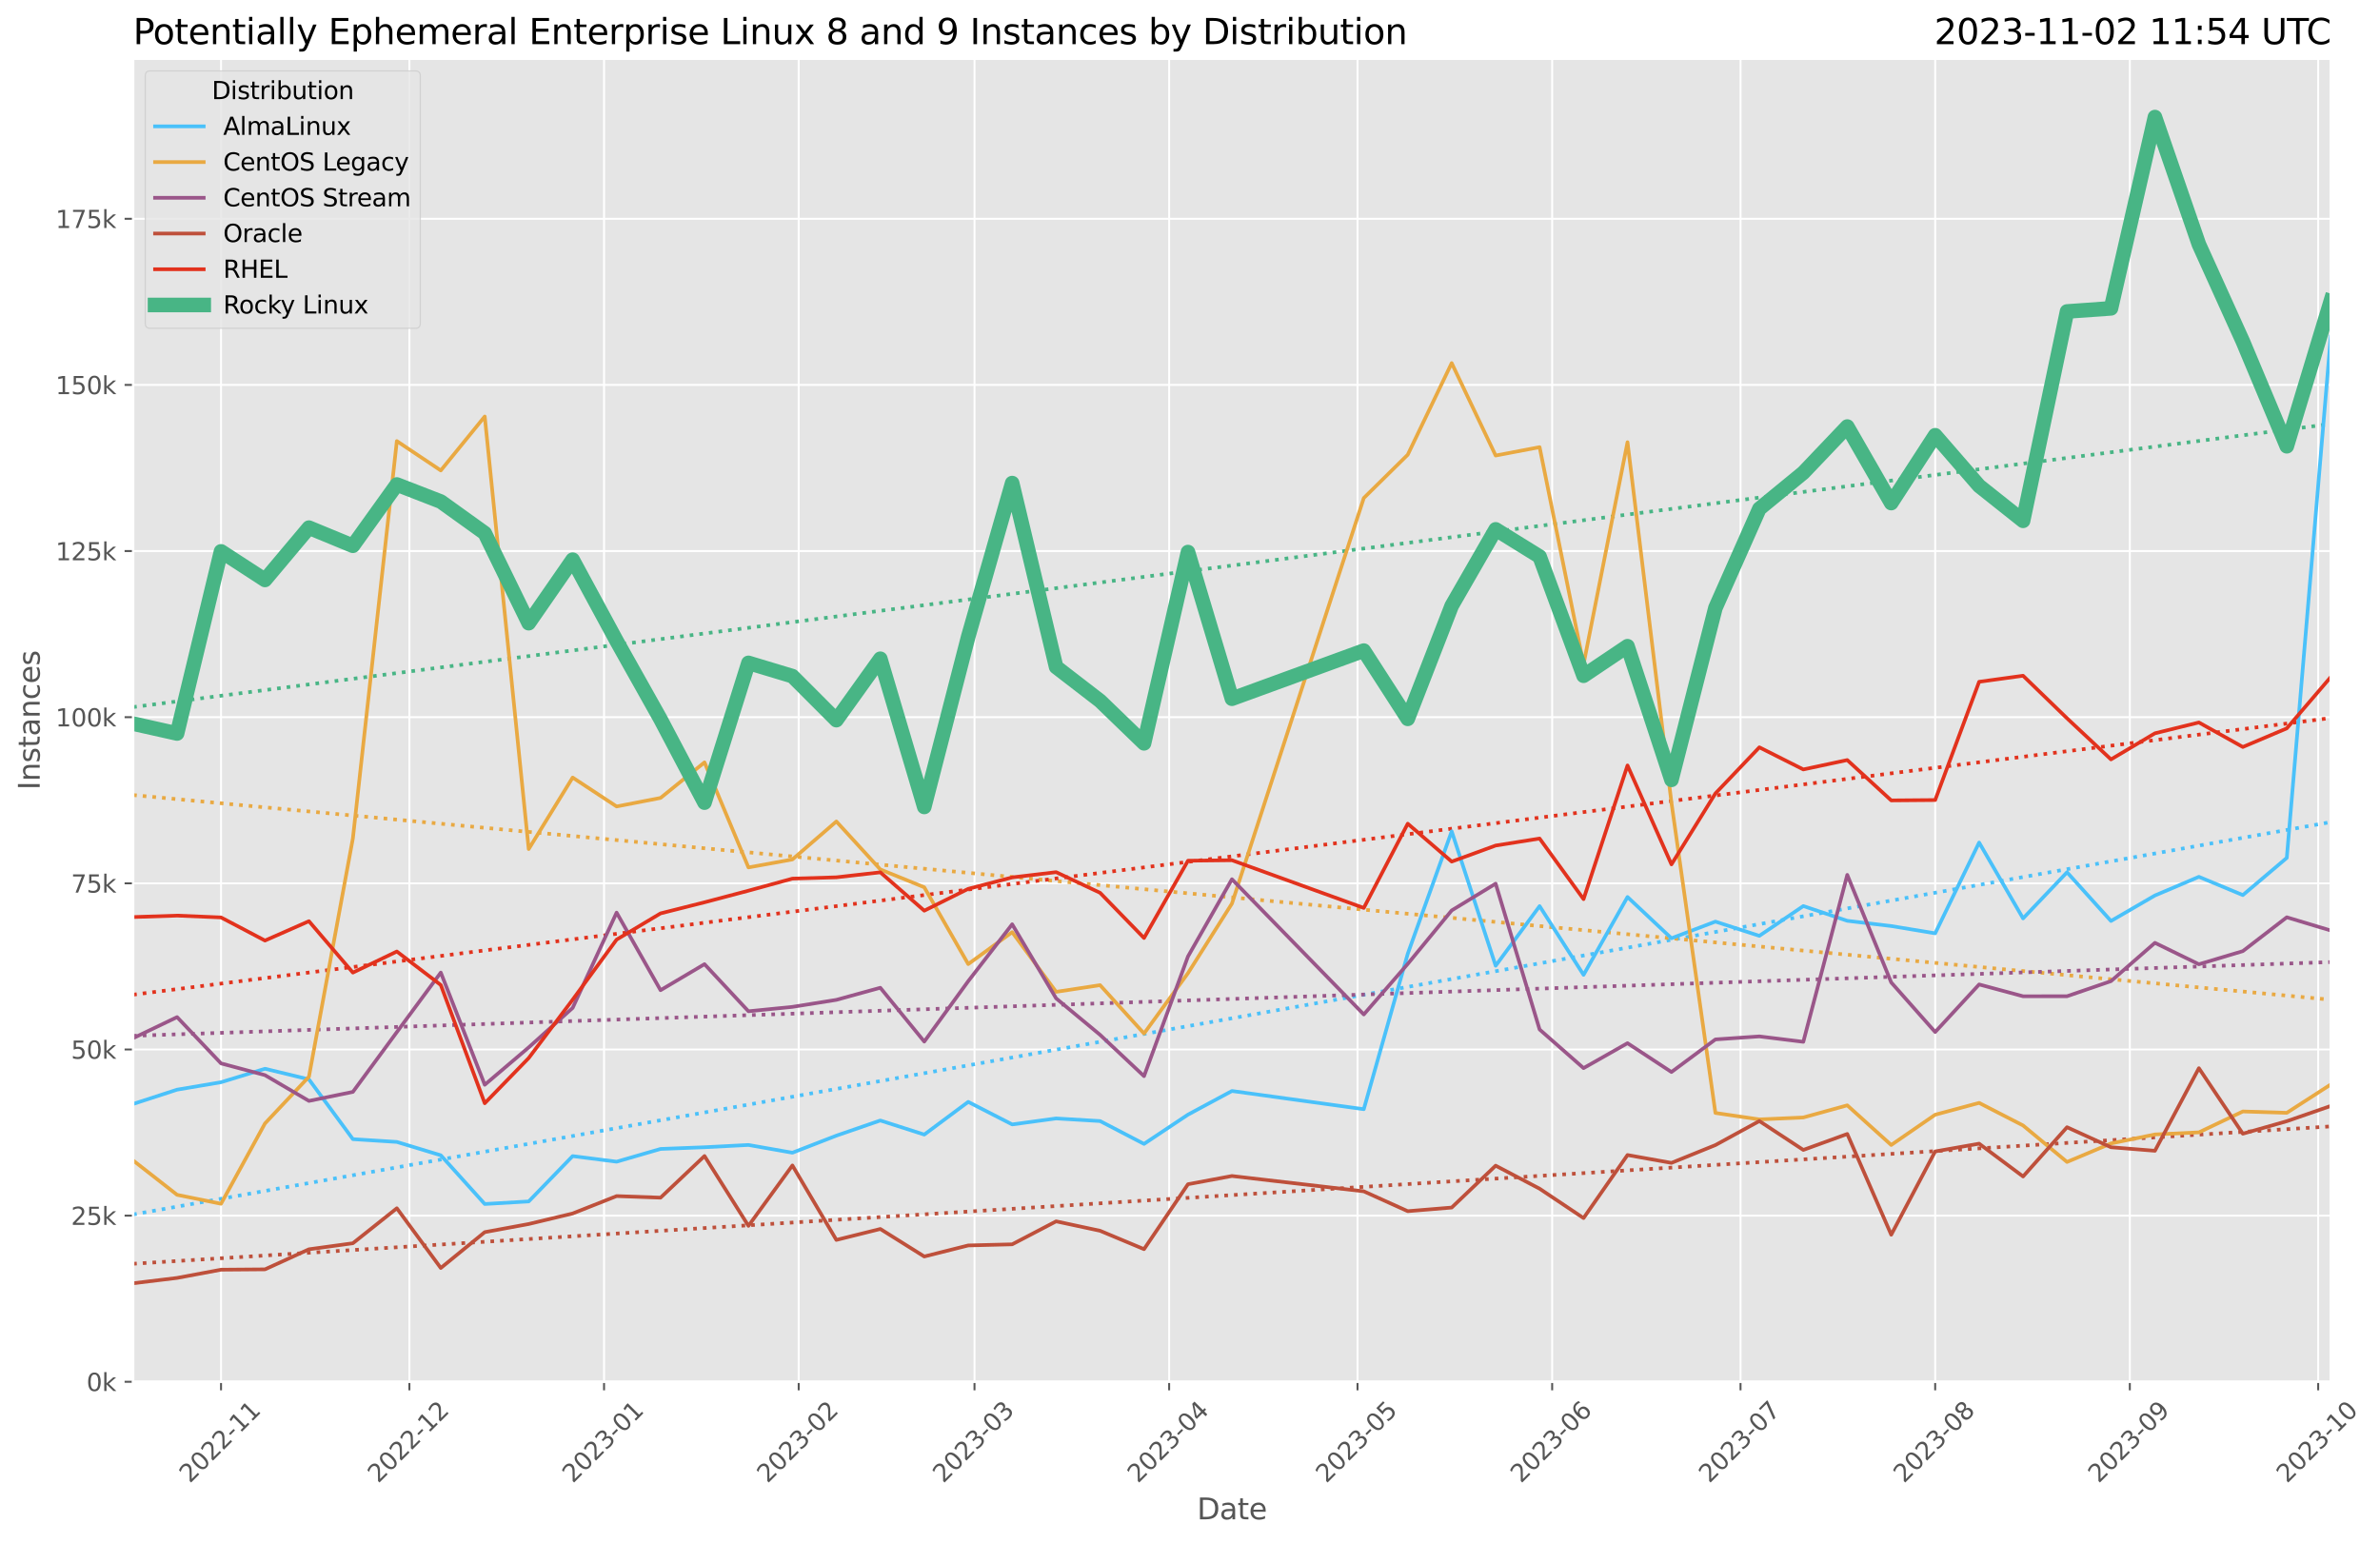 <?xml version="1.0" encoding="utf-8" standalone="no"?>
<!DOCTYPE svg PUBLIC "-//W3C//DTD SVG 1.1//EN"
  "http://www.w3.org/Graphics/SVG/1.1/DTD/svg11.dtd">
<svg xmlns:xlink="http://www.w3.org/1999/xlink" width="977.771pt" height="633.944pt" viewBox="0 0 977.771 633.944" xmlns="http://www.w3.org/2000/svg" version="1.1">
 <defs>
  <style type="text/css">*{stroke-linejoin: round; stroke-linecap: butt}</style>
 </defs>
 <g id="figure_1">
  <g id="patch_1">
   <path d="M 0 633.944 
L 977.771 633.944 
L 977.771 0 
L 0 0 
z
" style="fill: #ffffff"/>
  </g>
  <g id="axes_1">
   <g id="patch_2">
    <path d="M 54.692 567.742 
L 957.536 567.742 
L 957.536 24.142 
L 54.692 24.142 
z
" style="fill: #e5e5e5"/>
   </g>
   <g id="matplotlib.axis_1">
    <g id="xtick_1">
     <g id="line2d_1">
      <path d="M 90.806 567.742 
L 90.806 24.142 
" clip-path="url(#p71e9170a46)" style="fill: none; stroke: #ffffff; stroke-width: 0.8; stroke-linecap: square"/>
     </g>
     <g id="line2d_2">
      <defs>
       <path id="m95498e4968" d="M 0 0 
L 0 3.5 
" style="stroke: #555555; stroke-width: 0.8"/>
      </defs>
      <g>
       <use xlink:href="#m95498e4968" x="90.806" y="567.742" style="fill: #555555; stroke: #555555; stroke-width: 0.8"/>
      </g>
     </g>
     <g id="text_1">
      <!-- 2022-11 -->
      <g style="fill: #555555" transform="translate(77.984 609.66)rotate(-45)scale(0.1 -0.1)">
       <defs>
        <path id="DejaVuSans-32" d="M 1228 531 
L 3431 531 
L 3431 0 
L 469 0 
L 469 531 
Q 828 903 1448 1529 
Q 2069 2156 2228 2338 
Q 2531 2678 2651 2914 
Q 2772 3150 2772 3378 
Q 2772 3750 2511 3984 
Q 2250 4219 1831 4219 
Q 1534 4219 1204 4116 
Q 875 4013 500 3803 
L 500 4441 
Q 881 4594 1212 4672 
Q 1544 4750 1819 4750 
Q 2544 4750 2975 4387 
Q 3406 4025 3406 3419 
Q 3406 3131 3298 2873 
Q 3191 2616 2906 2266 
Q 2828 2175 2409 1742 
Q 1991 1309 1228 531 
z
" transform="scale(0.016)"/>
        <path id="DejaVuSans-30" d="M 2034 4250 
Q 1547 4250 1301 3770 
Q 1056 3291 1056 2328 
Q 1056 1369 1301 889 
Q 1547 409 2034 409 
Q 2525 409 2770 889 
Q 3016 1369 3016 2328 
Q 3016 3291 2770 3770 
Q 2525 4250 2034 4250 
z
M 2034 4750 
Q 2819 4750 3233 4129 
Q 3647 3509 3647 2328 
Q 3647 1150 3233 529 
Q 2819 -91 2034 -91 
Q 1250 -91 836 529 
Q 422 1150 422 2328 
Q 422 3509 836 4129 
Q 1250 4750 2034 4750 
z
" transform="scale(0.016)"/>
        <path id="DejaVuSans-2d" d="M 313 2009 
L 1997 2009 
L 1997 1497 
L 313 1497 
L 313 2009 
z
" transform="scale(0.016)"/>
        <path id="DejaVuSans-31" d="M 794 531 
L 1825 531 
L 1825 4091 
L 703 3866 
L 703 4441 
L 1819 4666 
L 2450 4666 
L 2450 531 
L 3481 531 
L 3481 0 
L 794 0 
L 794 531 
z
" transform="scale(0.016)"/>
       </defs>
       <use xlink:href="#DejaVuSans-32"/>
       <use xlink:href="#DejaVuSans-30" x="63.623"/>
       <use xlink:href="#DejaVuSans-32" x="127.246"/>
       <use xlink:href="#DejaVuSans-32" x="190.869"/>
       <use xlink:href="#DejaVuSans-2d" x="254.492"/>
       <use xlink:href="#DejaVuSans-31" x="290.576"/>
       <use xlink:href="#DejaVuSans-31" x="354.199"/>
      </g>
     </g>
    </g>
    <g id="xtick_2">
     <g id="line2d_3">
      <path d="M 168.192 567.742 
L 168.192 24.142 
" clip-path="url(#p71e9170a46)" style="fill: none; stroke: #ffffff; stroke-width: 0.8; stroke-linecap: square"/>
     </g>
     <g id="line2d_4">
      <g>
       <use xlink:href="#m95498e4968" x="168.192" y="567.742" style="fill: #555555; stroke: #555555; stroke-width: 0.8"/>
      </g>
     </g>
     <g id="text_2">
      <!-- 2022-12 -->
      <g style="fill: #555555" transform="translate(155.371 609.66)rotate(-45)scale(0.1 -0.1)">
       <use xlink:href="#DejaVuSans-32"/>
       <use xlink:href="#DejaVuSans-30" x="63.623"/>
       <use xlink:href="#DejaVuSans-32" x="127.246"/>
       <use xlink:href="#DejaVuSans-32" x="190.869"/>
       <use xlink:href="#DejaVuSans-2d" x="254.492"/>
       <use xlink:href="#DejaVuSans-31" x="290.576"/>
       <use xlink:href="#DejaVuSans-32" x="354.199"/>
      </g>
     </g>
    </g>
    <g id="xtick_3">
     <g id="line2d_5">
      <path d="M 248.158 567.742 
L 248.158 24.142 
" clip-path="url(#p71e9170a46)" style="fill: none; stroke: #ffffff; stroke-width: 0.8; stroke-linecap: square"/>
     </g>
     <g id="line2d_6">
      <g>
       <use xlink:href="#m95498e4968" x="248.158" y="567.742" style="fill: #555555; stroke: #555555; stroke-width: 0.8"/>
      </g>
     </g>
     <g id="text_3">
      <!-- 2023-01 -->
      <g style="fill: #555555" transform="translate(235.337 609.66)rotate(-45)scale(0.1 -0.1)">
       <defs>
        <path id="DejaVuSans-33" d="M 2597 2516 
Q 3050 2419 3304 2112 
Q 3559 1806 3559 1356 
Q 3559 666 3084 287 
Q 2609 -91 1734 -91 
Q 1441 -91 1130 -33 
Q 819 25 488 141 
L 488 750 
Q 750 597 1062 519 
Q 1375 441 1716 441 
Q 2309 441 2620 675 
Q 2931 909 2931 1356 
Q 2931 1769 2642 2001 
Q 2353 2234 1838 2234 
L 1294 2234 
L 1294 2753 
L 1863 2753 
Q 2328 2753 2575 2939 
Q 2822 3125 2822 3475 
Q 2822 3834 2567 4026 
Q 2313 4219 1838 4219 
Q 1578 4219 1281 4162 
Q 984 4106 628 3988 
L 628 4550 
Q 988 4650 1302 4700 
Q 1616 4750 1894 4750 
Q 2613 4750 3031 4423 
Q 3450 4097 3450 3541 
Q 3450 3153 3228 2886 
Q 3006 2619 2597 2516 
z
" transform="scale(0.016)"/>
       </defs>
       <use xlink:href="#DejaVuSans-32"/>
       <use xlink:href="#DejaVuSans-30" x="63.623"/>
       <use xlink:href="#DejaVuSans-32" x="127.246"/>
       <use xlink:href="#DejaVuSans-33" x="190.869"/>
       <use xlink:href="#DejaVuSans-2d" x="254.492"/>
       <use xlink:href="#DejaVuSans-30" x="290.576"/>
       <use xlink:href="#DejaVuSans-31" x="354.199"/>
      </g>
     </g>
    </g>
    <g id="xtick_4">
     <g id="line2d_7">
      <path d="M 328.125 567.742 
L 328.125 24.142 
" clip-path="url(#p71e9170a46)" style="fill: none; stroke: #ffffff; stroke-width: 0.8; stroke-linecap: square"/>
     </g>
     <g id="line2d_8">
      <g>
       <use xlink:href="#m95498e4968" x="328.125" y="567.742" style="fill: #555555; stroke: #555555; stroke-width: 0.8"/>
      </g>
     </g>
     <g id="text_4">
      <!-- 2023-02 -->
      <g style="fill: #555555" transform="translate(315.303 609.66)rotate(-45)scale(0.1 -0.1)">
       <use xlink:href="#DejaVuSans-32"/>
       <use xlink:href="#DejaVuSans-30" x="63.623"/>
       <use xlink:href="#DejaVuSans-32" x="127.246"/>
       <use xlink:href="#DejaVuSans-33" x="190.869"/>
       <use xlink:href="#DejaVuSans-2d" x="254.492"/>
       <use xlink:href="#DejaVuSans-30" x="290.576"/>
       <use xlink:href="#DejaVuSans-32" x="354.199"/>
      </g>
     </g>
    </g>
    <g id="xtick_5">
     <g id="line2d_9">
      <path d="M 400.352 567.742 
L 400.352 24.142 
" clip-path="url(#p71e9170a46)" style="fill: none; stroke: #ffffff; stroke-width: 0.8; stroke-linecap: square"/>
     </g>
     <g id="line2d_10">
      <g>
       <use xlink:href="#m95498e4968" x="400.352" y="567.742" style="fill: #555555; stroke: #555555; stroke-width: 0.8"/>
      </g>
     </g>
     <g id="text_5">
      <!-- 2023-03 -->
      <g style="fill: #555555" transform="translate(387.531 609.66)rotate(-45)scale(0.1 -0.1)">
       <use xlink:href="#DejaVuSans-32"/>
       <use xlink:href="#DejaVuSans-30" x="63.623"/>
       <use xlink:href="#DejaVuSans-32" x="127.246"/>
       <use xlink:href="#DejaVuSans-33" x="190.869"/>
       <use xlink:href="#DejaVuSans-2d" x="254.492"/>
       <use xlink:href="#DejaVuSans-30" x="290.576"/>
       <use xlink:href="#DejaVuSans-33" x="354.199"/>
      </g>
     </g>
    </g>
    <g id="xtick_6">
     <g id="line2d_11">
      <path d="M 480.318 567.742 
L 480.318 24.142 
" clip-path="url(#p71e9170a46)" style="fill: none; stroke: #ffffff; stroke-width: 0.8; stroke-linecap: square"/>
     </g>
     <g id="line2d_12">
      <g>
       <use xlink:href="#m95498e4968" x="480.318" y="567.742" style="fill: #555555; stroke: #555555; stroke-width: 0.8"/>
      </g>
     </g>
     <g id="text_6">
      <!-- 2023-04 -->
      <g style="fill: #555555" transform="translate(467.497 609.66)rotate(-45)scale(0.1 -0.1)">
       <defs>
        <path id="DejaVuSans-34" d="M 2419 4116 
L 825 1625 
L 2419 1625 
L 2419 4116 
z
M 2253 4666 
L 3047 4666 
L 3047 1625 
L 3713 1625 
L 3713 1100 
L 3047 1100 
L 3047 0 
L 2419 0 
L 2419 1100 
L 313 1100 
L 313 1709 
L 2253 4666 
z
" transform="scale(0.016)"/>
       </defs>
       <use xlink:href="#DejaVuSans-32"/>
       <use xlink:href="#DejaVuSans-30" x="63.623"/>
       <use xlink:href="#DejaVuSans-32" x="127.246"/>
       <use xlink:href="#DejaVuSans-33" x="190.869"/>
       <use xlink:href="#DejaVuSans-2d" x="254.492"/>
       <use xlink:href="#DejaVuSans-30" x="290.576"/>
       <use xlink:href="#DejaVuSans-34" x="354.199"/>
      </g>
     </g>
    </g>
    <g id="xtick_7">
     <g id="line2d_13">
      <path d="M 557.705 567.742 
L 557.705 24.142 
" clip-path="url(#p71e9170a46)" style="fill: none; stroke: #ffffff; stroke-width: 0.8; stroke-linecap: square"/>
     </g>
     <g id="line2d_14">
      <g>
       <use xlink:href="#m95498e4968" x="557.705" y="567.742" style="fill: #555555; stroke: #555555; stroke-width: 0.8"/>
      </g>
     </g>
     <g id="text_7">
      <!-- 2023-05 -->
      <g style="fill: #555555" transform="translate(544.884 609.66)rotate(-45)scale(0.1 -0.1)">
       <defs>
        <path id="DejaVuSans-35" d="M 691 4666 
L 3169 4666 
L 3169 4134 
L 1269 4134 
L 1269 2991 
Q 1406 3038 1543 3061 
Q 1681 3084 1819 3084 
Q 2600 3084 3056 2656 
Q 3513 2228 3513 1497 
Q 3513 744 3044 326 
Q 2575 -91 1722 -91 
Q 1428 -91 1123 -41 
Q 819 9 494 109 
L 494 744 
Q 775 591 1075 516 
Q 1375 441 1709 441 
Q 2250 441 2565 725 
Q 2881 1009 2881 1497 
Q 2881 1984 2565 2268 
Q 2250 2553 1709 2553 
Q 1456 2553 1204 2497 
Q 953 2441 691 2322 
L 691 4666 
z
" transform="scale(0.016)"/>
       </defs>
       <use xlink:href="#DejaVuSans-32"/>
       <use xlink:href="#DejaVuSans-30" x="63.623"/>
       <use xlink:href="#DejaVuSans-32" x="127.246"/>
       <use xlink:href="#DejaVuSans-33" x="190.869"/>
       <use xlink:href="#DejaVuSans-2d" x="254.492"/>
       <use xlink:href="#DejaVuSans-30" x="290.576"/>
       <use xlink:href="#DejaVuSans-35" x="354.199"/>
      </g>
     </g>
    </g>
    <g id="xtick_8">
     <g id="line2d_15">
      <path d="M 637.671 567.742 
L 637.671 24.142 
" clip-path="url(#p71e9170a46)" style="fill: none; stroke: #ffffff; stroke-width: 0.8; stroke-linecap: square"/>
     </g>
     <g id="line2d_16">
      <g>
       <use xlink:href="#m95498e4968" x="637.671" y="567.742" style="fill: #555555; stroke: #555555; stroke-width: 0.8"/>
      </g>
     </g>
     <g id="text_8">
      <!-- 2023-06 -->
      <g style="fill: #555555" transform="translate(624.85 609.66)rotate(-45)scale(0.1 -0.1)">
       <defs>
        <path id="DejaVuSans-36" d="M 2113 2584 
Q 1688 2584 1439 2293 
Q 1191 2003 1191 1497 
Q 1191 994 1439 701 
Q 1688 409 2113 409 
Q 2538 409 2786 701 
Q 3034 994 3034 1497 
Q 3034 2003 2786 2293 
Q 2538 2584 2113 2584 
z
M 3366 4563 
L 3366 3988 
Q 3128 4100 2886 4159 
Q 2644 4219 2406 4219 
Q 1781 4219 1451 3797 
Q 1122 3375 1075 2522 
Q 1259 2794 1537 2939 
Q 1816 3084 2150 3084 
Q 2853 3084 3261 2657 
Q 3669 2231 3669 1497 
Q 3669 778 3244 343 
Q 2819 -91 2113 -91 
Q 1303 -91 875 529 
Q 447 1150 447 2328 
Q 447 3434 972 4092 
Q 1497 4750 2381 4750 
Q 2619 4750 2861 4703 
Q 3103 4656 3366 4563 
z
" transform="scale(0.016)"/>
       </defs>
       <use xlink:href="#DejaVuSans-32"/>
       <use xlink:href="#DejaVuSans-30" x="63.623"/>
       <use xlink:href="#DejaVuSans-32" x="127.246"/>
       <use xlink:href="#DejaVuSans-33" x="190.869"/>
       <use xlink:href="#DejaVuSans-2d" x="254.492"/>
       <use xlink:href="#DejaVuSans-30" x="290.576"/>
       <use xlink:href="#DejaVuSans-36" x="354.199"/>
      </g>
     </g>
    </g>
    <g id="xtick_9">
     <g id="line2d_17">
      <path d="M 715.058 567.742 
L 715.058 24.142 
" clip-path="url(#p71e9170a46)" style="fill: none; stroke: #ffffff; stroke-width: 0.8; stroke-linecap: square"/>
     </g>
     <g id="line2d_18">
      <g>
       <use xlink:href="#m95498e4968" x="715.058" y="567.742" style="fill: #555555; stroke: #555555; stroke-width: 0.8"/>
      </g>
     </g>
     <g id="text_9">
      <!-- 2023-07 -->
      <g style="fill: #555555" transform="translate(702.236 609.66)rotate(-45)scale(0.1 -0.1)">
       <defs>
        <path id="DejaVuSans-37" d="M 525 4666 
L 3525 4666 
L 3525 4397 
L 1831 0 
L 1172 0 
L 2766 4134 
L 525 4134 
L 525 4666 
z
" transform="scale(0.016)"/>
       </defs>
       <use xlink:href="#DejaVuSans-32"/>
       <use xlink:href="#DejaVuSans-30" x="63.623"/>
       <use xlink:href="#DejaVuSans-32" x="127.246"/>
       <use xlink:href="#DejaVuSans-33" x="190.869"/>
       <use xlink:href="#DejaVuSans-2d" x="254.492"/>
       <use xlink:href="#DejaVuSans-30" x="290.576"/>
       <use xlink:href="#DejaVuSans-37" x="354.199"/>
      </g>
     </g>
    </g>
    <g id="xtick_10">
     <g id="line2d_19">
      <path d="M 795.024 567.742 
L 795.024 24.142 
" clip-path="url(#p71e9170a46)" style="fill: none; stroke: #ffffff; stroke-width: 0.8; stroke-linecap: square"/>
     </g>
     <g id="line2d_20">
      <g>
       <use xlink:href="#m95498e4968" x="795.024" y="567.742" style="fill: #555555; stroke: #555555; stroke-width: 0.8"/>
      </g>
     </g>
     <g id="text_10">
      <!-- 2023-08 -->
      <g style="fill: #555555" transform="translate(782.203 609.66)rotate(-45)scale(0.1 -0.1)">
       <defs>
        <path id="DejaVuSans-38" d="M 2034 2216 
Q 1584 2216 1326 1975 
Q 1069 1734 1069 1313 
Q 1069 891 1326 650 
Q 1584 409 2034 409 
Q 2484 409 2743 651 
Q 3003 894 3003 1313 
Q 3003 1734 2745 1975 
Q 2488 2216 2034 2216 
z
M 1403 2484 
Q 997 2584 770 2862 
Q 544 3141 544 3541 
Q 544 4100 942 4425 
Q 1341 4750 2034 4750 
Q 2731 4750 3128 4425 
Q 3525 4100 3525 3541 
Q 3525 3141 3298 2862 
Q 3072 2584 2669 2484 
Q 3125 2378 3379 2068 
Q 3634 1759 3634 1313 
Q 3634 634 3220 271 
Q 2806 -91 2034 -91 
Q 1263 -91 848 271 
Q 434 634 434 1313 
Q 434 1759 690 2068 
Q 947 2378 1403 2484 
z
M 1172 3481 
Q 1172 3119 1398 2916 
Q 1625 2713 2034 2713 
Q 2441 2713 2670 2916 
Q 2900 3119 2900 3481 
Q 2900 3844 2670 4047 
Q 2441 4250 2034 4250 
Q 1625 4250 1398 4047 
Q 1172 3844 1172 3481 
z
" transform="scale(0.016)"/>
       </defs>
       <use xlink:href="#DejaVuSans-32"/>
       <use xlink:href="#DejaVuSans-30" x="63.623"/>
       <use xlink:href="#DejaVuSans-32" x="127.246"/>
       <use xlink:href="#DejaVuSans-33" x="190.869"/>
       <use xlink:href="#DejaVuSans-2d" x="254.492"/>
       <use xlink:href="#DejaVuSans-30" x="290.576"/>
       <use xlink:href="#DejaVuSans-38" x="354.199"/>
      </g>
     </g>
    </g>
    <g id="xtick_11">
     <g id="line2d_21">
      <path d="M 874.99 567.742 
L 874.99 24.142 
" clip-path="url(#p71e9170a46)" style="fill: none; stroke: #ffffff; stroke-width: 0.8; stroke-linecap: square"/>
     </g>
     <g id="line2d_22">
      <g>
       <use xlink:href="#m95498e4968" x="874.99" y="567.742" style="fill: #555555; stroke: #555555; stroke-width: 0.8"/>
      </g>
     </g>
     <g id="text_11">
      <!-- 2023-09 -->
      <g style="fill: #555555" transform="translate(862.169 609.66)rotate(-45)scale(0.1 -0.1)">
       <defs>
        <path id="DejaVuSans-39" d="M 703 97 
L 703 672 
Q 941 559 1184 500 
Q 1428 441 1663 441 
Q 2288 441 2617 861 
Q 2947 1281 2994 2138 
Q 2813 1869 2534 1725 
Q 2256 1581 1919 1581 
Q 1219 1581 811 2004 
Q 403 2428 403 3163 
Q 403 3881 828 4315 
Q 1253 4750 1959 4750 
Q 2769 4750 3195 4129 
Q 3622 3509 3622 2328 
Q 3622 1225 3098 567 
Q 2575 -91 1691 -91 
Q 1453 -91 1209 -44 
Q 966 3 703 97 
z
M 1959 2075 
Q 2384 2075 2632 2365 
Q 2881 2656 2881 3163 
Q 2881 3666 2632 3958 
Q 2384 4250 1959 4250 
Q 1534 4250 1286 3958 
Q 1038 3666 1038 3163 
Q 1038 2656 1286 2365 
Q 1534 2075 1959 2075 
z
" transform="scale(0.016)"/>
       </defs>
       <use xlink:href="#DejaVuSans-32"/>
       <use xlink:href="#DejaVuSans-30" x="63.623"/>
       <use xlink:href="#DejaVuSans-32" x="127.246"/>
       <use xlink:href="#DejaVuSans-33" x="190.869"/>
       <use xlink:href="#DejaVuSans-2d" x="254.492"/>
       <use xlink:href="#DejaVuSans-30" x="290.576"/>
       <use xlink:href="#DejaVuSans-39" x="354.199"/>
      </g>
     </g>
    </g>
    <g id="xtick_12">
     <g id="line2d_23">
      <path d="M 952.377 567.742 
L 952.377 24.142 
" clip-path="url(#p71e9170a46)" style="fill: none; stroke: #ffffff; stroke-width: 0.8; stroke-linecap: square"/>
     </g>
     <g id="line2d_24">
      <g>
       <use xlink:href="#m95498e4968" x="952.377" y="567.742" style="fill: #555555; stroke: #555555; stroke-width: 0.8"/>
      </g>
     </g>
     <g id="text_12">
      <!-- 2023-10 -->
      <g style="fill: #555555" transform="translate(939.555 609.66)rotate(-45)scale(0.1 -0.1)">
       <use xlink:href="#DejaVuSans-32"/>
       <use xlink:href="#DejaVuSans-30" x="63.623"/>
       <use xlink:href="#DejaVuSans-32" x="127.246"/>
       <use xlink:href="#DejaVuSans-33" x="190.869"/>
       <use xlink:href="#DejaVuSans-2d" x="254.492"/>
       <use xlink:href="#DejaVuSans-31" x="290.576"/>
       <use xlink:href="#DejaVuSans-30" x="354.199"/>
      </g>
     </g>
    </g>
    <g id="text_13">
     <!-- Date -->
     <g style="fill: #555555" transform="translate(491.773 624.248)scale(0.12 -0.12)">
      <defs>
       <path id="DejaVuSans-44" d="M 1259 4147 
L 1259 519 
L 2022 519 
Q 2988 519 3436 956 
Q 3884 1394 3884 2338 
Q 3884 3275 3436 3711 
Q 2988 4147 2022 4147 
L 1259 4147 
z
M 628 4666 
L 1925 4666 
Q 3281 4666 3915 4102 
Q 4550 3538 4550 2338 
Q 4550 1131 3912 565 
Q 3275 0 1925 0 
L 628 0 
L 628 4666 
z
" transform="scale(0.016)"/>
       <path id="DejaVuSans-61" d="M 2194 1759 
Q 1497 1759 1228 1600 
Q 959 1441 959 1056 
Q 959 750 1161 570 
Q 1363 391 1709 391 
Q 2188 391 2477 730 
Q 2766 1069 2766 1631 
L 2766 1759 
L 2194 1759 
z
M 3341 1997 
L 3341 0 
L 2766 0 
L 2766 531 
Q 2569 213 2275 61 
Q 1981 -91 1556 -91 
Q 1019 -91 701 211 
Q 384 513 384 1019 
Q 384 1609 779 1909 
Q 1175 2209 1959 2209 
L 2766 2209 
L 2766 2266 
Q 2766 2663 2505 2880 
Q 2244 3097 1772 3097 
Q 1472 3097 1187 3025 
Q 903 2953 641 2809 
L 641 3341 
Q 956 3463 1253 3523 
Q 1550 3584 1831 3584 
Q 2591 3584 2966 3190 
Q 3341 2797 3341 1997 
z
" transform="scale(0.016)"/>
       <path id="DejaVuSans-74" d="M 1172 4494 
L 1172 3500 
L 2356 3500 
L 2356 3053 
L 1172 3053 
L 1172 1153 
Q 1172 725 1289 603 
Q 1406 481 1766 481 
L 2356 481 
L 2356 0 
L 1766 0 
Q 1100 0 847 248 
Q 594 497 594 1153 
L 594 3053 
L 172 3053 
L 172 3500 
L 594 3500 
L 594 4494 
L 1172 4494 
z
" transform="scale(0.016)"/>
       <path id="DejaVuSans-65" d="M 3597 1894 
L 3597 1613 
L 953 1613 
Q 991 1019 1311 708 
Q 1631 397 2203 397 
Q 2534 397 2845 478 
Q 3156 559 3463 722 
L 3463 178 
Q 3153 47 2828 -22 
Q 2503 -91 2169 -91 
Q 1331 -91 842 396 
Q 353 884 353 1716 
Q 353 2575 817 3079 
Q 1281 3584 2069 3584 
Q 2775 3584 3186 3129 
Q 3597 2675 3597 1894 
z
M 3022 2063 
Q 3016 2534 2758 2815 
Q 2500 3097 2075 3097 
Q 1594 3097 1305 2825 
Q 1016 2553 972 2059 
L 3022 2063 
z
" transform="scale(0.016)"/>
      </defs>
      <use xlink:href="#DejaVuSans-44"/>
      <use xlink:href="#DejaVuSans-61" x="77.002"/>
      <use xlink:href="#DejaVuSans-74" x="138.281"/>
      <use xlink:href="#DejaVuSans-65" x="177.49"/>
     </g>
    </g>
   </g>
   <g id="matplotlib.axis_2">
    <g id="ytick_1">
     <g id="line2d_25">
      <path d="M 54.692 567.742 
L 957.536 567.742 
" clip-path="url(#p71e9170a46)" style="fill: none; stroke: #ffffff; stroke-width: 0.8; stroke-linecap: square"/>
     </g>
     <g id="line2d_26">
      <defs>
       <path id="m0cf082927e" d="M 0 0 
L -3.5 0 
" style="stroke: #555555; stroke-width: 0.8"/>
      </defs>
      <g>
       <use xlink:href="#m0cf082927e" x="54.692" y="567.742" style="fill: #555555; stroke: #555555; stroke-width: 0.8"/>
      </g>
     </g>
     <g id="text_14">
      <!-- 0k -->
      <g style="fill: #555555" transform="translate(35.539 571.541)scale(0.1 -0.1)">
       <defs>
        <path id="DejaVuSans-6b" d="M 581 4863 
L 1159 4863 
L 1159 1991 
L 2875 3500 
L 3609 3500 
L 1753 1863 
L 3688 0 
L 2938 0 
L 1159 1709 
L 1159 0 
L 581 0 
L 581 4863 
z
" transform="scale(0.016)"/>
       </defs>
       <use xlink:href="#DejaVuSans-30"/>
       <use xlink:href="#DejaVuSans-6b" x="63.623"/>
      </g>
     </g>
    </g>
    <g id="ytick_2">
     <g id="line2d_27">
      <path d="M 54.692 499.476 
L 957.536 499.476 
" clip-path="url(#p71e9170a46)" style="fill: none; stroke: #ffffff; stroke-width: 0.8; stroke-linecap: square"/>
     </g>
     <g id="line2d_28">
      <g>
       <use xlink:href="#m0cf082927e" x="54.692" y="499.476" style="fill: #555555; stroke: #555555; stroke-width: 0.8"/>
      </g>
     </g>
     <g id="text_15">
      <!-- 25k -->
      <g style="fill: #555555" transform="translate(29.176 503.276)scale(0.1 -0.1)">
       <use xlink:href="#DejaVuSans-32"/>
       <use xlink:href="#DejaVuSans-35" x="63.623"/>
       <use xlink:href="#DejaVuSans-6b" x="127.246"/>
      </g>
     </g>
    </g>
    <g id="ytick_3">
     <g id="line2d_29">
      <path d="M 54.692 431.211 
L 957.536 431.211 
" clip-path="url(#p71e9170a46)" style="fill: none; stroke: #ffffff; stroke-width: 0.8; stroke-linecap: square"/>
     </g>
     <g id="line2d_30">
      <g>
       <use xlink:href="#m0cf082927e" x="54.692" y="431.211" style="fill: #555555; stroke: #555555; stroke-width: 0.8"/>
      </g>
     </g>
     <g id="text_16">
      <!-- 50k -->
      <g style="fill: #555555" transform="translate(29.176 435.01)scale(0.1 -0.1)">
       <use xlink:href="#DejaVuSans-35"/>
       <use xlink:href="#DejaVuSans-30" x="63.623"/>
       <use xlink:href="#DejaVuSans-6b" x="127.246"/>
      </g>
     </g>
    </g>
    <g id="ytick_4">
     <g id="line2d_31">
      <path d="M 54.692 362.945 
L 957.536 362.945 
" clip-path="url(#p71e9170a46)" style="fill: none; stroke: #ffffff; stroke-width: 0.8; stroke-linecap: square"/>
     </g>
     <g id="line2d_32">
      <g>
       <use xlink:href="#m0cf082927e" x="54.692" y="362.945" style="fill: #555555; stroke: #555555; stroke-width: 0.8"/>
      </g>
     </g>
     <g id="text_17">
      <!-- 75k -->
      <g style="fill: #555555" transform="translate(29.176 366.745)scale(0.1 -0.1)">
       <use xlink:href="#DejaVuSans-37"/>
       <use xlink:href="#DejaVuSans-35" x="63.623"/>
       <use xlink:href="#DejaVuSans-6b" x="127.246"/>
      </g>
     </g>
    </g>
    <g id="ytick_5">
     <g id="line2d_33">
      <path d="M 54.692 294.68 
L 957.536 294.68 
" clip-path="url(#p71e9170a46)" style="fill: none; stroke: #ffffff; stroke-width: 0.8; stroke-linecap: square"/>
     </g>
     <g id="line2d_34">
      <g>
       <use xlink:href="#m0cf082927e" x="54.692" y="294.68" style="fill: #555555; stroke: #555555; stroke-width: 0.8"/>
      </g>
     </g>
     <g id="text_18">
      <!-- 100k -->
      <g style="fill: #555555" transform="translate(22.814 298.479)scale(0.1 -0.1)">
       <use xlink:href="#DejaVuSans-31"/>
       <use xlink:href="#DejaVuSans-30" x="63.623"/>
       <use xlink:href="#DejaVuSans-30" x="127.246"/>
       <use xlink:href="#DejaVuSans-6b" x="190.869"/>
      </g>
     </g>
    </g>
    <g id="ytick_6">
     <g id="line2d_35">
      <path d="M 54.692 226.415 
L 957.536 226.415 
" clip-path="url(#p71e9170a46)" style="fill: none; stroke: #ffffff; stroke-width: 0.8; stroke-linecap: square"/>
     </g>
     <g id="line2d_36">
      <g>
       <use xlink:href="#m0cf082927e" x="54.692" y="226.415" style="fill: #555555; stroke: #555555; stroke-width: 0.8"/>
      </g>
     </g>
     <g id="text_19">
      <!-- 125k -->
      <g style="fill: #555555" transform="translate(22.814 230.214)scale(0.1 -0.1)">
       <use xlink:href="#DejaVuSans-31"/>
       <use xlink:href="#DejaVuSans-32" x="63.623"/>
       <use xlink:href="#DejaVuSans-35" x="127.246"/>
       <use xlink:href="#DejaVuSans-6b" x="190.869"/>
      </g>
     </g>
    </g>
    <g id="ytick_7">
     <g id="line2d_37">
      <path d="M 54.692 158.149 
L 957.536 158.149 
" clip-path="url(#p71e9170a46)" style="fill: none; stroke: #ffffff; stroke-width: 0.8; stroke-linecap: square"/>
     </g>
     <g id="line2d_38">
      <g>
       <use xlink:href="#m0cf082927e" x="54.692" y="158.149" style="fill: #555555; stroke: #555555; stroke-width: 0.8"/>
      </g>
     </g>
     <g id="text_20">
      <!-- 150k -->
      <g style="fill: #555555" transform="translate(22.814 161.948)scale(0.1 -0.1)">
       <use xlink:href="#DejaVuSans-31"/>
       <use xlink:href="#DejaVuSans-35" x="63.623"/>
       <use xlink:href="#DejaVuSans-30" x="127.246"/>
       <use xlink:href="#DejaVuSans-6b" x="190.869"/>
      </g>
     </g>
    </g>
    <g id="ytick_8">
     <g id="line2d_39">
      <path d="M 54.692 89.884 
L 957.536 89.884 
" clip-path="url(#p71e9170a46)" style="fill: none; stroke: #ffffff; stroke-width: 0.8; stroke-linecap: square"/>
     </g>
     <g id="line2d_40">
      <g>
       <use xlink:href="#m0cf082927e" x="54.692" y="89.884" style="fill: #555555; stroke: #555555; stroke-width: 0.8"/>
      </g>
     </g>
     <g id="text_21">
      <!-- 175k -->
      <g style="fill: #555555" transform="translate(22.814 93.683)scale(0.1 -0.1)">
       <use xlink:href="#DejaVuSans-31"/>
       <use xlink:href="#DejaVuSans-37" x="63.623"/>
       <use xlink:href="#DejaVuSans-35" x="127.246"/>
       <use xlink:href="#DejaVuSans-6b" x="190.869"/>
      </g>
     </g>
    </g>
    <g id="text_22">
     <!-- Instances -->
     <g style="fill: #555555" transform="translate(16.318 324.588)rotate(-90)scale(0.12 -0.12)">
      <defs>
       <path id="DejaVuSans-49" d="M 628 4666 
L 1259 4666 
L 1259 0 
L 628 0 
L 628 4666 
z
" transform="scale(0.016)"/>
       <path id="DejaVuSans-6e" d="M 3513 2113 
L 3513 0 
L 2938 0 
L 2938 2094 
Q 2938 2591 2744 2837 
Q 2550 3084 2163 3084 
Q 1697 3084 1428 2787 
Q 1159 2491 1159 1978 
L 1159 0 
L 581 0 
L 581 3500 
L 1159 3500 
L 1159 2956 
Q 1366 3272 1645 3428 
Q 1925 3584 2291 3584 
Q 2894 3584 3203 3211 
Q 3513 2838 3513 2113 
z
" transform="scale(0.016)"/>
       <path id="DejaVuSans-73" d="M 2834 3397 
L 2834 2853 
Q 2591 2978 2328 3040 
Q 2066 3103 1784 3103 
Q 1356 3103 1142 2972 
Q 928 2841 928 2578 
Q 928 2378 1081 2264 
Q 1234 2150 1697 2047 
L 1894 2003 
Q 2506 1872 2764 1633 
Q 3022 1394 3022 966 
Q 3022 478 2636 193 
Q 2250 -91 1575 -91 
Q 1294 -91 989 -36 
Q 684 19 347 128 
L 347 722 
Q 666 556 975 473 
Q 1284 391 1588 391 
Q 1994 391 2212 530 
Q 2431 669 2431 922 
Q 2431 1156 2273 1281 
Q 2116 1406 1581 1522 
L 1381 1569 
Q 847 1681 609 1914 
Q 372 2147 372 2553 
Q 372 3047 722 3315 
Q 1072 3584 1716 3584 
Q 2034 3584 2315 3537 
Q 2597 3491 2834 3397 
z
" transform="scale(0.016)"/>
       <path id="DejaVuSans-63" d="M 3122 3366 
L 3122 2828 
Q 2878 2963 2633 3030 
Q 2388 3097 2138 3097 
Q 1578 3097 1268 2742 
Q 959 2388 959 1747 
Q 959 1106 1268 751 
Q 1578 397 2138 397 
Q 2388 397 2633 464 
Q 2878 531 3122 666 
L 3122 134 
Q 2881 22 2623 -34 
Q 2366 -91 2075 -91 
Q 1284 -91 818 406 
Q 353 903 353 1747 
Q 353 2603 823 3093 
Q 1294 3584 2113 3584 
Q 2378 3584 2631 3529 
Q 2884 3475 3122 3366 
z
" transform="scale(0.016)"/>
      </defs>
      <use xlink:href="#DejaVuSans-49"/>
      <use xlink:href="#DejaVuSans-6e" x="29.492"/>
      <use xlink:href="#DejaVuSans-73" x="92.871"/>
      <use xlink:href="#DejaVuSans-74" x="144.971"/>
      <use xlink:href="#DejaVuSans-61" x="184.18"/>
      <use xlink:href="#DejaVuSans-6e" x="245.459"/>
      <use xlink:href="#DejaVuSans-63" x="308.838"/>
      <use xlink:href="#DejaVuSans-65" x="363.818"/>
      <use xlink:href="#DejaVuSans-73" x="425.342"/>
     </g>
    </g>
   </g>
   <g id="line2d_41">
    <path d="M 54.692 499.001 
L 63.812 497.372 
L 72.931 495.744 
L 82.051 494.115 
L 91.17 492.487 
L 100.29 490.859 
L 109.41 489.23 
L 118.529 487.602 
L 127.649 485.973 
L 136.769 484.345 
L 145.888 482.716 
L 155.008 481.088 
L 164.128 479.459 
L 173.247 477.831 
L 182.367 476.203 
L 191.486 474.574 
L 200.606 472.946 
L 209.726 471.317 
L 218.845 469.689 
L 227.965 468.06 
L 237.085 466.432 
L 246.204 464.803 
L 255.324 463.175 
L 264.444 461.546 
L 273.563 459.918 
L 282.683 458.29 
L 291.802 456.661 
L 300.922 455.033 
L 310.042 453.404 
L 319.161 451.776 
L 328.281 450.147 
L 337.401 448.519 
L 346.52 446.89 
L 355.64 445.262 
L 364.76 443.633 
L 373.879 442.005 
L 382.999 440.377 
L 392.118 438.748 
L 401.238 437.12 
L 410.358 435.491 
L 419.477 433.863 
L 428.597 432.234 
L 437.717 430.606 
L 446.836 428.977 
L 455.956 427.349 
L 465.076 425.72 
L 474.195 424.092 
L 483.315 422.464 
L 492.434 420.835 
L 501.554 419.207 
L 510.674 417.578 
L 519.793 415.95 
L 528.913 414.321 
L 538.033 412.693 
L 547.152 411.064 
L 556.272 409.436 
L 565.392 407.807 
L 574.511 406.179 
L 583.631 404.551 
L 592.75 402.922 
L 601.87 401.294 
L 610.99 399.665 
L 620.109 398.037 
L 629.229 396.408 
L 638.349 394.78 
L 647.468 393.151 
L 656.588 391.523 
L 665.708 389.894 
L 674.827 388.266 
L 683.947 386.638 
L 693.066 385.009 
L 702.186 383.381 
L 711.306 381.752 
L 720.425 380.124 
L 729.545 378.495 
L 738.665 376.867 
L 747.784 375.238 
L 756.904 373.61 
L 766.024 371.982 
L 775.143 370.353 
L 784.263 368.725 
L 793.382 367.096 
L 802.502 365.468 
L 811.622 363.839 
L 820.741 362.211 
L 829.861 360.582 
L 838.981 358.954 
L 848.1 357.325 
L 857.22 355.697 
L 866.34 354.069 
L 875.459 352.44 
L 884.579 350.812 
L 893.698 349.183 
L 902.818 347.555 
L 911.938 345.926 
L 921.057 344.298 
L 930.177 342.669 
L 939.297 341.041 
L 948.416 339.412 
L 957.536 337.784 
" clip-path="url(#p71e9170a46)" style="fill: none; stroke-dasharray: 1.5,2.475; stroke-dashoffset: 0; stroke: #4ac1fa; stroke-width: 1.5"/>
   </g>
   <g id="line2d_42">
    <path d="M 54.692 326.674 
L 63.812 327.523 
L 72.931 328.373 
L 82.051 329.222 
L 91.17 330.071 
L 100.29 330.921 
L 109.41 331.77 
L 118.529 332.619 
L 127.649 333.469 
L 136.769 334.318 
L 145.888 335.167 
L 155.008 336.016 
L 164.128 336.866 
L 173.247 337.715 
L 182.367 338.564 
L 191.486 339.414 
L 200.606 340.263 
L 209.726 341.112 
L 218.845 341.962 
L 227.965 342.811 
L 237.085 343.66 
L 246.204 344.51 
L 255.324 345.359 
L 264.444 346.208 
L 273.563 347.058 
L 282.683 347.907 
L 291.802 348.756 
L 300.922 349.606 
L 310.042 350.455 
L 319.161 351.304 
L 328.281 352.154 
L 337.401 353.003 
L 346.52 353.852 
L 355.64 354.701 
L 364.76 355.551 
L 373.879 356.4 
L 382.999 357.249 
L 392.118 358.099 
L 401.238 358.948 
L 410.358 359.797 
L 419.477 360.647 
L 428.597 361.496 
L 437.717 362.345 
L 446.836 363.195 
L 455.956 364.044 
L 465.076 364.893 
L 474.195 365.743 
L 483.315 366.592 
L 492.434 367.441 
L 501.554 368.291 
L 510.674 369.14 
L 519.793 369.989 
L 528.913 370.838 
L 538.033 371.688 
L 547.152 372.537 
L 556.272 373.386 
L 565.392 374.236 
L 574.511 375.085 
L 583.631 375.934 
L 592.75 376.784 
L 601.87 377.633 
L 610.99 378.482 
L 620.109 379.332 
L 629.229 380.181 
L 638.349 381.03 
L 647.468 381.88 
L 656.588 382.729 
L 665.708 383.578 
L 674.827 384.428 
L 683.947 385.277 
L 693.066 386.126 
L 702.186 386.976 
L 711.306 387.825 
L 720.425 388.674 
L 729.545 389.523 
L 738.665 390.373 
L 747.784 391.222 
L 756.904 392.071 
L 766.024 392.921 
L 775.143 393.77 
L 784.263 394.619 
L 793.382 395.469 
L 802.502 396.318 
L 811.622 397.167 
L 820.741 398.017 
L 829.861 398.866 
L 838.981 399.715 
L 848.1 400.565 
L 857.22 401.414 
L 866.34 402.263 
L 875.459 403.113 
L 884.579 403.962 
L 893.698 404.811 
L 902.818 405.661 
L 911.938 406.51 
L 921.057 407.359 
L 930.177 408.208 
L 939.297 409.058 
L 948.416 409.907 
L 957.536 410.756 
" clip-path="url(#p71e9170a46)" style="fill: none; stroke-dasharray: 1.5,2.475; stroke-dashoffset: 0; stroke: #e9a942; stroke-width: 1.5"/>
   </g>
   <g id="line2d_43">
    <path d="M 54.692 425.585 
L 63.812 425.279 
L 72.931 424.973 
L 82.051 424.667 
L 91.17 424.362 
L 100.29 424.056 
L 109.41 423.75 
L 118.529 423.444 
L 127.649 423.138 
L 136.769 422.832 
L 145.888 422.526 
L 155.008 422.22 
L 164.128 421.915 
L 173.247 421.609 
L 182.367 421.303 
L 191.486 420.997 
L 200.606 420.691 
L 209.726 420.385 
L 218.845 420.079 
L 227.965 419.773 
L 237.085 419.468 
L 246.204 419.162 
L 255.324 418.856 
L 264.444 418.55 
L 273.563 418.244 
L 282.683 417.938 
L 291.802 417.632 
L 300.922 417.327 
L 310.042 417.021 
L 319.161 416.715 
L 328.281 416.409 
L 337.401 416.103 
L 346.52 415.797 
L 355.64 415.491 
L 364.76 415.185 
L 373.879 414.88 
L 382.999 414.574 
L 392.118 414.268 
L 401.238 413.962 
L 410.358 413.656 
L 419.477 413.35 
L 428.597 413.044 
L 437.717 412.738 
L 446.836 412.433 
L 455.956 412.127 
L 465.076 411.821 
L 474.195 411.515 
L 483.315 411.209 
L 492.434 410.903 
L 501.554 410.597 
L 510.674 410.291 
L 519.793 409.986 
L 528.913 409.68 
L 538.033 409.374 
L 547.152 409.068 
L 556.272 408.762 
L 565.392 408.456 
L 574.511 408.15 
L 583.631 407.844 
L 592.75 407.539 
L 601.87 407.233 
L 610.99 406.927 
L 620.109 406.621 
L 629.229 406.315 
L 638.349 406.009 
L 647.468 405.703 
L 656.588 405.397 
L 665.708 405.092 
L 674.827 404.786 
L 683.947 404.48 
L 693.066 404.174 
L 702.186 403.868 
L 711.306 403.562 
L 720.425 403.256 
L 729.545 402.951 
L 738.665 402.645 
L 747.784 402.339 
L 756.904 402.033 
L 766.024 401.727 
L 775.143 401.421 
L 784.263 401.115 
L 793.382 400.809 
L 802.502 400.504 
L 811.622 400.198 
L 820.741 399.892 
L 829.861 399.586 
L 838.981 399.28 
L 848.1 398.974 
L 857.22 398.668 
L 866.34 398.362 
L 875.459 398.057 
L 884.579 397.751 
L 893.698 397.445 
L 902.818 397.139 
L 911.938 396.833 
L 921.057 396.527 
L 930.177 396.221 
L 939.297 395.915 
L 948.416 395.61 
L 957.536 395.304 
" clip-path="url(#p71e9170a46)" style="fill: none; stroke-dasharray: 1.5,2.475; stroke-dashoffset: 0; stroke: #9a5689; stroke-width: 1.5"/>
   </g>
   <g id="line2d_44">
    <path d="M 54.692 519.251 
L 63.812 518.681 
L 72.931 518.111 
L 82.051 517.541 
L 91.17 516.971 
L 100.29 516.401 
L 109.41 515.831 
L 118.529 515.261 
L 127.649 514.691 
L 136.769 514.121 
L 145.888 513.551 
L 155.008 512.981 
L 164.128 512.411 
L 173.247 511.841 
L 182.367 511.271 
L 191.486 510.701 
L 200.606 510.131 
L 209.726 509.561 
L 218.845 508.991 
L 227.965 508.421 
L 237.085 507.851 
L 246.204 507.281 
L 255.324 506.711 
L 264.444 506.141 
L 273.563 505.571 
L 282.683 505.001 
L 291.802 504.431 
L 300.922 503.861 
L 310.042 503.291 
L 319.161 502.721 
L 328.281 502.151 
L 337.401 501.581 
L 346.52 501.011 
L 355.64 500.441 
L 364.76 499.871 
L 373.879 499.301 
L 382.999 498.731 
L 392.118 498.161 
L 401.238 497.591 
L 410.358 497.021 
L 419.477 496.451 
L 428.597 495.881 
L 437.717 495.311 
L 446.836 494.741 
L 455.956 494.171 
L 465.076 493.601 
L 474.195 493.031 
L 483.315 492.461 
L 492.434 491.891 
L 501.554 491.321 
L 510.674 490.751 
L 519.793 490.181 
L 528.913 489.611 
L 538.033 489.041 
L 547.152 488.471 
L 556.272 487.901 
L 565.392 487.331 
L 574.511 486.761 
L 583.631 486.191 
L 592.75 485.621 
L 601.87 485.051 
L 610.99 484.481 
L 620.109 483.911 
L 629.229 483.341 
L 638.349 482.771 
L 647.468 482.201 
L 656.588 481.631 
L 665.708 481.061 
L 674.827 480.491 
L 683.947 479.921 
L 693.066 479.351 
L 702.186 478.781 
L 711.306 478.211 
L 720.425 477.641 
L 729.545 477.071 
L 738.665 476.501 
L 747.784 475.931 
L 756.904 475.361 
L 766.024 474.791 
L 775.143 474.221 
L 784.263 473.651 
L 793.382 473.081 
L 802.502 472.511 
L 811.622 471.941 
L 820.741 471.371 
L 829.861 470.801 
L 838.981 470.231 
L 848.1 469.661 
L 857.22 469.091 
L 866.34 468.521 
L 875.459 467.951 
L 884.579 467.381 
L 893.698 466.811 
L 902.818 466.241 
L 911.938 465.671 
L 921.057 465.101 
L 930.177 464.531 
L 939.297 463.961 
L 948.416 463.391 
L 957.536 462.821 
" clip-path="url(#p71e9170a46)" style="fill: none; stroke-dasharray: 1.5,2.475; stroke-dashoffset: 0; stroke: #be503b; stroke-width: 1.5"/>
   </g>
   <g id="line2d_45">
    <path d="M 54.692 408.687 
L 63.812 407.538 
L 72.931 406.39 
L 82.051 405.242 
L 91.17 404.094 
L 100.29 402.946 
L 109.41 401.798 
L 118.529 400.649 
L 127.649 399.501 
L 136.769 398.353 
L 145.888 397.205 
L 155.008 396.057 
L 164.128 394.909 
L 173.247 393.76 
L 182.367 392.612 
L 191.486 391.464 
L 200.606 390.316 
L 209.726 389.168 
L 218.845 388.02 
L 227.965 386.872 
L 237.085 385.723 
L 246.204 384.575 
L 255.324 383.427 
L 264.444 382.279 
L 273.563 381.131 
L 282.683 379.983 
L 291.802 378.834 
L 300.922 377.686 
L 310.042 376.538 
L 319.161 375.39 
L 328.281 374.242 
L 337.401 373.094 
L 346.52 371.945 
L 355.64 370.797 
L 364.76 369.649 
L 373.879 368.501 
L 382.999 367.353 
L 392.118 366.205 
L 401.238 365.057 
L 410.358 363.908 
L 419.477 362.76 
L 428.597 361.612 
L 437.717 360.464 
L 446.836 359.316 
L 455.956 358.168 
L 465.076 357.019 
L 474.195 355.871 
L 483.315 354.723 
L 492.434 353.575 
L 501.554 352.427 
L 510.674 351.279 
L 519.793 350.131 
L 528.913 348.982 
L 538.033 347.834 
L 547.152 346.686 
L 556.272 345.538 
L 565.392 344.39 
L 574.511 343.242 
L 583.631 342.093 
L 592.75 340.945 
L 601.87 339.797 
L 610.99 338.649 
L 620.109 337.501 
L 629.229 336.353 
L 638.349 335.204 
L 647.468 334.056 
L 656.588 332.908 
L 665.708 331.76 
L 674.827 330.612 
L 683.947 329.464 
L 693.066 328.316 
L 702.186 327.167 
L 711.306 326.019 
L 720.425 324.871 
L 729.545 323.723 
L 738.665 322.575 
L 747.784 321.427 
L 756.904 320.278 
L 766.024 319.13 
L 775.143 317.982 
L 784.263 316.834 
L 793.382 315.686 
L 802.502 314.538 
L 811.622 313.389 
L 820.741 312.241 
L 829.861 311.093 
L 838.981 309.945 
L 848.1 308.797 
L 857.22 307.649 
L 866.34 306.501 
L 875.459 305.352 
L 884.579 304.204 
L 893.698 303.056 
L 902.818 301.908 
L 911.938 300.76 
L 921.057 299.612 
L 930.177 298.463 
L 939.297 297.315 
L 948.416 296.167 
L 957.536 295.019 
" clip-path="url(#p71e9170a46)" style="fill: none; stroke-dasharray: 1.5,2.475; stroke-dashoffset: 0; stroke: #e2321d; stroke-width: 1.5"/>
   </g>
   <g id="line2d_46">
    <path d="M 54.692 290.52 
L 63.812 289.345 
L 72.931 288.17 
L 82.051 286.995 
L 91.17 285.82 
L 100.29 284.645 
L 109.41 283.47 
L 118.529 282.295 
L 127.649 281.12 
L 136.769 279.946 
L 145.888 278.771 
L 155.008 277.596 
L 164.128 276.421 
L 173.247 275.246 
L 182.367 274.071 
L 191.486 272.896 
L 200.606 271.721 
L 209.726 270.546 
L 218.845 269.371 
L 227.965 268.196 
L 237.085 267.021 
L 246.204 265.846 
L 255.324 264.672 
L 264.444 263.497 
L 273.563 262.322 
L 282.683 261.147 
L 291.802 259.972 
L 300.922 258.797 
L 310.042 257.622 
L 319.161 256.447 
L 328.281 255.272 
L 337.401 254.097 
L 346.52 252.922 
L 355.64 251.747 
L 364.76 250.572 
L 373.879 249.398 
L 382.999 248.223 
L 392.118 247.048 
L 401.238 245.873 
L 410.358 244.698 
L 419.477 243.523 
L 428.597 242.348 
L 437.717 241.173 
L 446.836 239.998 
L 455.956 238.823 
L 465.076 237.648 
L 474.195 236.473 
L 483.315 235.298 
L 492.434 234.124 
L 501.554 232.949 
L 510.674 231.774 
L 519.793 230.599 
L 528.913 229.424 
L 538.033 228.249 
L 547.152 227.074 
L 556.272 225.899 
L 565.392 224.724 
L 574.511 223.549 
L 583.631 222.374 
L 592.75 221.199 
L 601.87 220.024 
L 610.99 218.85 
L 620.109 217.675 
L 629.229 216.5 
L 638.349 215.325 
L 647.468 214.15 
L 656.588 212.975 
L 665.708 211.8 
L 674.827 210.625 
L 683.947 209.45 
L 693.066 208.275 
L 702.186 207.1 
L 711.306 205.925 
L 720.425 204.75 
L 729.545 203.576 
L 738.665 202.401 
L 747.784 201.226 
L 756.904 200.051 
L 766.024 198.876 
L 775.143 197.701 
L 784.263 196.526 
L 793.382 195.351 
L 802.502 194.176 
L 811.622 193.001 
L 820.741 191.826 
L 829.861 190.651 
L 838.981 189.476 
L 848.1 188.302 
L 857.22 187.127 
L 866.34 185.952 
L 875.459 184.777 
L 884.579 183.602 
L 893.698 182.427 
L 902.818 181.252 
L 911.938 180.077 
L 921.057 178.902 
L 930.177 177.727 
L 939.297 176.552 
L 948.416 175.377 
L 957.536 174.202 
" clip-path="url(#p71e9170a46)" style="fill: none; stroke-dasharray: 1.5,2.475; stroke-dashoffset: 0; stroke: #48b585; stroke-width: 1.5"/>
   </g>
   <g id="line2d_47">
    <path d="M 54.692 453.594 
L 72.749 447.72 
L 90.806 444.665 
L 108.863 439.124 
L 126.919 443.496 
L 144.976 468.05 
L 163.033 469.197 
L 181.09 474.68 
L 199.147 494.7 
L 217.204 493.644 
L 235.261 475.015 
L 253.318 477.315 
L 271.374 472.077 
L 289.431 471.381 
L 307.488 470.442 
L 325.545 473.628 
L 343.602 466.616 
L 361.659 460.385 
L 379.716 466.176 
L 397.773 452.742 
L 415.829 462.004 
L 433.886 459.541 
L 451.943 460.622 
L 470 470.005 
L 488.057 457.979 
L 506.114 448.266 
L 560.285 455.743 
L 578.341 391.895 
L 596.398 341.578 
L 614.455 396.8 
L 632.512 372.301 
L 650.569 400.546 
L 668.626 368.557 
L 686.683 385.514 
L 704.74 378.666 
L 722.796 384.515 
L 740.853 372.273 
L 758.91 378.338 
L 776.967 380.49 
L 795.024 383.485 
L 813.081 346.188 
L 831.138 377.355 
L 849.195 358.396 
L 867.251 378.412 
L 885.308 367.934 
L 903.365 360.267 
L 921.422 367.773 
L 939.479 352.476 
L 957.536 138.336 
" clip-path="url(#p71e9170a46)" style="fill: none; stroke: #4ac1fa; stroke-width: 1.5; stroke-linecap: square"/>
   </g>
   <g id="line2d_48">
    <path d="M 54.692 476.804 
L 72.749 490.929 
L 90.806 494.605 
L 108.863 461.6 
L 126.919 442.404 
L 144.976 344.446 
L 163.033 181.234 
L 181.09 193.306 
L 199.147 171.128 
L 217.204 348.858 
L 235.261 319.477 
L 253.318 331.355 
L 271.374 327.852 
L 289.431 313.237 
L 307.488 356.408 
L 325.545 353.123 
L 343.602 337.526 
L 361.659 357.225 
L 379.716 364.567 
L 397.773 396.122 
L 415.829 383.005 
L 433.886 407.526 
L 451.943 404.773 
L 470 424.655 
L 488.057 399.842 
L 506.114 371.26 
L 560.285 204.63 
L 578.341 186.837 
L 596.398 149.187 
L 614.455 187.165 
L 632.512 183.727 
L 650.569 272.95 
L 668.626 181.695 
L 686.683 329.829 
L 704.74 457.288 
L 722.796 459.945 
L 740.853 459.148 
L 758.91 454.156 
L 776.967 470.45 
L 795.024 458.015 
L 813.081 453.154 
L 831.138 462.436 
L 849.195 477.427 
L 867.251 469.814 
L 885.308 466.116 
L 903.365 465.262 
L 921.422 456.677 
L 939.479 457.239 
L 957.536 445.588 
" clip-path="url(#p71e9170a46)" style="fill: none; stroke: #e9a942; stroke-width: 1.5; stroke-linecap: square"/>
   </g>
   <g id="line2d_49">
    <path d="M 54.692 426.574 
L 72.749 417.905 
L 90.806 436.929 
L 108.863 441.754 
L 126.919 452.346 
L 144.976 448.635 
L 163.033 424.076 
L 181.09 399.604 
L 199.147 445.71 
L 217.204 430.359 
L 235.261 414.134 
L 253.318 374.974 
L 271.374 406.854 
L 289.431 396.155 
L 307.488 415.513 
L 325.545 413.702 
L 343.602 410.819 
L 361.659 405.849 
L 379.716 427.967 
L 397.773 403.148 
L 415.829 379.761 
L 433.886 410.204 
L 451.943 425.193 
L 470 442.166 
L 488.057 392.988 
L 506.114 361.258 
L 560.285 416.823 
L 578.341 396.051 
L 596.398 374.07 
L 614.455 363.077 
L 632.512 422.997 
L 650.569 438.87 
L 668.626 428.622 
L 686.683 440.47 
L 704.74 427.074 
L 722.796 425.837 
L 740.853 428.06 
L 758.91 359.472 
L 776.967 403.659 
L 795.024 424.038 
L 813.081 404.486 
L 831.138 409.347 
L 849.195 409.333 
L 867.251 403.135 
L 885.308 387.39 
L 903.365 396.193 
L 921.422 390.795 
L 939.479 376.891 
L 957.536 382.325 
" clip-path="url(#p71e9170a46)" style="fill: none; stroke: #9a5689; stroke-width: 1.5; stroke-linecap: square"/>
   </g>
   <g id="line2d_50">
    <path d="M 54.692 527.263 
L 72.749 525.073 
L 90.806 521.693 
L 108.863 521.548 
L 126.919 513.304 
L 144.976 510.828 
L 163.033 496.451 
L 181.09 520.991 
L 199.147 506.262 
L 217.204 502.922 
L 235.261 498.597 
L 253.318 491.446 
L 271.374 492.095 
L 289.431 474.988 
L 307.488 503.679 
L 325.545 478.86 
L 343.602 509.459 
L 361.659 504.962 
L 379.716 516.267 
L 397.773 511.726 
L 415.829 511.267 
L 433.886 501.825 
L 451.943 505.702 
L 470 513.255 
L 488.057 486.569 
L 506.114 483.194 
L 560.285 489.493 
L 578.341 497.65 
L 596.398 496.156 
L 614.455 478.948 
L 632.512 488.409 
L 650.569 500.481 
L 668.626 474.576 
L 686.683 477.806 
L 704.74 470.491 
L 722.796 460.622 
L 740.853 472.484 
L 758.91 465.92 
L 776.967 507.321 
L 795.024 473.104 
L 813.081 469.906 
L 831.138 483.393 
L 849.195 463.148 
L 867.251 471.376 
L 885.308 472.831 
L 903.365 438.898 
L 921.422 465.819 
L 939.479 460.682 
L 957.536 454.41 
" clip-path="url(#p71e9170a46)" style="fill: none; stroke: #be503b; stroke-width: 1.5; stroke-linecap: square"/>
   </g>
   <g id="line2d_51">
    <path d="M 54.692 376.801 
L 72.749 376.205 
L 90.806 376.956 
L 108.863 386.456 
L 126.919 378.496 
L 144.976 399.62 
L 163.033 390.951 
L 181.09 404.713 
L 199.147 453.302 
L 217.204 434.733 
L 235.261 410.745 
L 253.318 386.066 
L 271.374 375.293 
L 289.431 370.739 
L 307.488 365.963 
L 325.545 361.007 
L 343.602 360.469 
L 361.659 358.415 
L 379.716 374.179 
L 397.773 365.206 
L 415.829 360.504 
L 433.886 358.35 
L 451.943 366.831 
L 470 385.41 
L 488.057 353.648 
L 506.114 353.448 
L 560.285 373.054 
L 578.341 338.435 
L 596.398 354.008 
L 614.455 347.414 
L 632.512 344.538 
L 650.569 369.436 
L 668.626 314.507 
L 686.683 355.158 
L 704.74 326.006 
L 722.796 307.058 
L 740.853 316.145 
L 758.91 312.29 
L 776.967 328.87 
L 795.024 328.723 
L 813.081 280.131 
L 831.138 277.646 
L 849.195 295.133 
L 867.251 312.022 
L 885.308 301.294 
L 903.365 296.848 
L 921.422 306.919 
L 939.479 299.268 
L 957.536 278.193 
" clip-path="url(#p71e9170a46)" style="fill: none; stroke: #e2321d; stroke-width: 1.5; stroke-linecap: square"/>
   </g>
   <g id="line2d_52">
    <path d="M 54.692 297.331 
L 72.749 301.373 
L 90.806 226.551 
L 108.863 238.287 
L 126.919 216.8 
L 144.976 224.249 
L 163.033 199.07 
L 181.09 206.08 
L 199.147 219.047 
L 217.204 256.053 
L 235.261 229.962 
L 253.318 263.352 
L 271.374 295.54 
L 289.431 329.785 
L 307.488 272.365 
L 325.545 277.81 
L 343.602 295.887 
L 361.659 270.672 
L 379.716 331.554 
L 397.773 261.62 
L 415.829 198.489 
L 433.886 274.048 
L 451.943 287.971 
L 470 305.411 
L 488.057 226.832 
L 506.114 287.094 
L 560.285 267.322 
L 578.341 295.355 
L 596.398 248.907 
L 614.455 217.507 
L 632.512 228.684 
L 650.569 277.646 
L 668.626 265.517 
L 686.683 320.427 
L 704.74 249.781 
L 722.796 209.048 
L 740.853 194.234 
L 758.91 175.27 
L 776.967 206.697 
L 795.024 178.839 
L 813.081 199.646 
L 831.138 213.988 
L 849.195 127.979 
L 867.251 126.69 
L 885.308 48.1 
L 903.365 100.391 
L 921.422 140.286 
L 939.479 183.356 
L 957.536 123.771 
" clip-path="url(#p71e9170a46)" style="fill: none; stroke: #48b585; stroke-width: 6; stroke-linecap: square"/>
   </g>
   <g id="patch_3">
    <path d="M 54.692 567.742 
L 54.692 24.142 
" style="fill: none; stroke: #ffffff; stroke-linejoin: miter; stroke-linecap: square"/>
   </g>
   <g id="patch_4">
    <path d="M 957.536 567.742 
L 957.536 24.142 
" style="fill: none; stroke: #ffffff; stroke-linejoin: miter; stroke-linecap: square"/>
   </g>
   <g id="patch_5">
    <path d="M 54.692 567.742 
L 957.536 567.742 
" style="fill: none; stroke: #ffffff; stroke-linejoin: miter; stroke-linecap: square"/>
   </g>
   <g id="patch_6">
    <path d="M 54.692 24.142 
L 957.536 24.142 
" style="fill: none; stroke: #ffffff; stroke-linejoin: miter; stroke-linecap: square"/>
   </g>
   <g id="text_23">
    <!-- Potentially Ephemeral Enterprise Linux 8 and 9 Instances by Distribution -->
    <g transform="translate(54.692 18.142)scale(0.144 -0.144)">
     <defs>
      <path id="DejaVuSans-50" d="M 1259 4147 
L 1259 2394 
L 2053 2394 
Q 2494 2394 2734 2622 
Q 2975 2850 2975 3272 
Q 2975 3691 2734 3919 
Q 2494 4147 2053 4147 
L 1259 4147 
z
M 628 4666 
L 2053 4666 
Q 2838 4666 3239 4311 
Q 3641 3956 3641 3272 
Q 3641 2581 3239 2228 
Q 2838 1875 2053 1875 
L 1259 1875 
L 1259 0 
L 628 0 
L 628 4666 
z
" transform="scale(0.016)"/>
      <path id="DejaVuSans-6f" d="M 1959 3097 
Q 1497 3097 1228 2736 
Q 959 2375 959 1747 
Q 959 1119 1226 758 
Q 1494 397 1959 397 
Q 2419 397 2687 759 
Q 2956 1122 2956 1747 
Q 2956 2369 2687 2733 
Q 2419 3097 1959 3097 
z
M 1959 3584 
Q 2709 3584 3137 3096 
Q 3566 2609 3566 1747 
Q 3566 888 3137 398 
Q 2709 -91 1959 -91 
Q 1206 -91 779 398 
Q 353 888 353 1747 
Q 353 2609 779 3096 
Q 1206 3584 1959 3584 
z
" transform="scale(0.016)"/>
      <path id="DejaVuSans-69" d="M 603 3500 
L 1178 3500 
L 1178 0 
L 603 0 
L 603 3500 
z
M 603 4863 
L 1178 4863 
L 1178 4134 
L 603 4134 
L 603 4863 
z
" transform="scale(0.016)"/>
      <path id="DejaVuSans-6c" d="M 603 4863 
L 1178 4863 
L 1178 0 
L 603 0 
L 603 4863 
z
" transform="scale(0.016)"/>
      <path id="DejaVuSans-79" d="M 2059 -325 
Q 1816 -950 1584 -1140 
Q 1353 -1331 966 -1331 
L 506 -1331 
L 506 -850 
L 844 -850 
Q 1081 -850 1212 -737 
Q 1344 -625 1503 -206 
L 1606 56 
L 191 3500 
L 800 3500 
L 1894 763 
L 2988 3500 
L 3597 3500 
L 2059 -325 
z
" transform="scale(0.016)"/>
      <path id="DejaVuSans-20" transform="scale(0.016)"/>
      <path id="DejaVuSans-45" d="M 628 4666 
L 3578 4666 
L 3578 4134 
L 1259 4134 
L 1259 2753 
L 3481 2753 
L 3481 2222 
L 1259 2222 
L 1259 531 
L 3634 531 
L 3634 0 
L 628 0 
L 628 4666 
z
" transform="scale(0.016)"/>
      <path id="DejaVuSans-70" d="M 1159 525 
L 1159 -1331 
L 581 -1331 
L 581 3500 
L 1159 3500 
L 1159 2969 
Q 1341 3281 1617 3432 
Q 1894 3584 2278 3584 
Q 2916 3584 3314 3078 
Q 3713 2572 3713 1747 
Q 3713 922 3314 415 
Q 2916 -91 2278 -91 
Q 1894 -91 1617 61 
Q 1341 213 1159 525 
z
M 3116 1747 
Q 3116 2381 2855 2742 
Q 2594 3103 2138 3103 
Q 1681 3103 1420 2742 
Q 1159 2381 1159 1747 
Q 1159 1113 1420 752 
Q 1681 391 2138 391 
Q 2594 391 2855 752 
Q 3116 1113 3116 1747 
z
" transform="scale(0.016)"/>
      <path id="DejaVuSans-68" d="M 3513 2113 
L 3513 0 
L 2938 0 
L 2938 2094 
Q 2938 2591 2744 2837 
Q 2550 3084 2163 3084 
Q 1697 3084 1428 2787 
Q 1159 2491 1159 1978 
L 1159 0 
L 581 0 
L 581 4863 
L 1159 4863 
L 1159 2956 
Q 1366 3272 1645 3428 
Q 1925 3584 2291 3584 
Q 2894 3584 3203 3211 
Q 3513 2838 3513 2113 
z
" transform="scale(0.016)"/>
      <path id="DejaVuSans-6d" d="M 3328 2828 
Q 3544 3216 3844 3400 
Q 4144 3584 4550 3584 
Q 5097 3584 5394 3201 
Q 5691 2819 5691 2113 
L 5691 0 
L 5113 0 
L 5113 2094 
Q 5113 2597 4934 2840 
Q 4756 3084 4391 3084 
Q 3944 3084 3684 2787 
Q 3425 2491 3425 1978 
L 3425 0 
L 2847 0 
L 2847 2094 
Q 2847 2600 2669 2842 
Q 2491 3084 2119 3084 
Q 1678 3084 1418 2786 
Q 1159 2488 1159 1978 
L 1159 0 
L 581 0 
L 581 3500 
L 1159 3500 
L 1159 2956 
Q 1356 3278 1631 3431 
Q 1906 3584 2284 3584 
Q 2666 3584 2933 3390 
Q 3200 3197 3328 2828 
z
" transform="scale(0.016)"/>
      <path id="DejaVuSans-72" d="M 2631 2963 
Q 2534 3019 2420 3045 
Q 2306 3072 2169 3072 
Q 1681 3072 1420 2755 
Q 1159 2438 1159 1844 
L 1159 0 
L 581 0 
L 581 3500 
L 1159 3500 
L 1159 2956 
Q 1341 3275 1631 3429 
Q 1922 3584 2338 3584 
Q 2397 3584 2469 3576 
Q 2541 3569 2628 3553 
L 2631 2963 
z
" transform="scale(0.016)"/>
      <path id="DejaVuSans-4c" d="M 628 4666 
L 1259 4666 
L 1259 531 
L 3531 531 
L 3531 0 
L 628 0 
L 628 4666 
z
" transform="scale(0.016)"/>
      <path id="DejaVuSans-75" d="M 544 1381 
L 544 3500 
L 1119 3500 
L 1119 1403 
Q 1119 906 1312 657 
Q 1506 409 1894 409 
Q 2359 409 2629 706 
Q 2900 1003 2900 1516 
L 2900 3500 
L 3475 3500 
L 3475 0 
L 2900 0 
L 2900 538 
Q 2691 219 2414 64 
Q 2138 -91 1772 -91 
Q 1169 -91 856 284 
Q 544 659 544 1381 
z
M 1991 3584 
L 1991 3584 
z
" transform="scale(0.016)"/>
      <path id="DejaVuSans-78" d="M 3513 3500 
L 2247 1797 
L 3578 0 
L 2900 0 
L 1881 1375 
L 863 0 
L 184 0 
L 1544 1831 
L 300 3500 
L 978 3500 
L 1906 2253 
L 2834 3500 
L 3513 3500 
z
" transform="scale(0.016)"/>
      <path id="DejaVuSans-64" d="M 2906 2969 
L 2906 4863 
L 3481 4863 
L 3481 0 
L 2906 0 
L 2906 525 
Q 2725 213 2448 61 
Q 2172 -91 1784 -91 
Q 1150 -91 751 415 
Q 353 922 353 1747 
Q 353 2572 751 3078 
Q 1150 3584 1784 3584 
Q 2172 3584 2448 3432 
Q 2725 3281 2906 2969 
z
M 947 1747 
Q 947 1113 1208 752 
Q 1469 391 1925 391 
Q 2381 391 2643 752 
Q 2906 1113 2906 1747 
Q 2906 2381 2643 2742 
Q 2381 3103 1925 3103 
Q 1469 3103 1208 2742 
Q 947 2381 947 1747 
z
" transform="scale(0.016)"/>
      <path id="DejaVuSans-62" d="M 3116 1747 
Q 3116 2381 2855 2742 
Q 2594 3103 2138 3103 
Q 1681 3103 1420 2742 
Q 1159 2381 1159 1747 
Q 1159 1113 1420 752 
Q 1681 391 2138 391 
Q 2594 391 2855 752 
Q 3116 1113 3116 1747 
z
M 1159 2969 
Q 1341 3281 1617 3432 
Q 1894 3584 2278 3584 
Q 2916 3584 3314 3078 
Q 3713 2572 3713 1747 
Q 3713 922 3314 415 
Q 2916 -91 2278 -91 
Q 1894 -91 1617 61 
Q 1341 213 1159 525 
L 1159 0 
L 581 0 
L 581 4863 
L 1159 4863 
L 1159 2969 
z
" transform="scale(0.016)"/>
     </defs>
     <use xlink:href="#DejaVuSans-50"/>
     <use xlink:href="#DejaVuSans-6f" x="56.678"/>
     <use xlink:href="#DejaVuSans-74" x="117.859"/>
     <use xlink:href="#DejaVuSans-65" x="157.068"/>
     <use xlink:href="#DejaVuSans-6e" x="218.592"/>
     <use xlink:href="#DejaVuSans-74" x="281.971"/>
     <use xlink:href="#DejaVuSans-69" x="321.18"/>
     <use xlink:href="#DejaVuSans-61" x="348.963"/>
     <use xlink:href="#DejaVuSans-6c" x="410.242"/>
     <use xlink:href="#DejaVuSans-6c" x="438.025"/>
     <use xlink:href="#DejaVuSans-79" x="465.809"/>
     <use xlink:href="#DejaVuSans-20" x="524.988"/>
     <use xlink:href="#DejaVuSans-45" x="556.775"/>
     <use xlink:href="#DejaVuSans-70" x="619.959"/>
     <use xlink:href="#DejaVuSans-68" x="683.436"/>
     <use xlink:href="#DejaVuSans-65" x="746.814"/>
     <use xlink:href="#DejaVuSans-6d" x="808.338"/>
     <use xlink:href="#DejaVuSans-65" x="905.75"/>
     <use xlink:href="#DejaVuSans-72" x="967.273"/>
     <use xlink:href="#DejaVuSans-61" x="1008.387"/>
     <use xlink:href="#DejaVuSans-6c" x="1069.666"/>
     <use xlink:href="#DejaVuSans-20" x="1097.449"/>
     <use xlink:href="#DejaVuSans-45" x="1129.236"/>
     <use xlink:href="#DejaVuSans-6e" x="1192.42"/>
     <use xlink:href="#DejaVuSans-74" x="1255.799"/>
     <use xlink:href="#DejaVuSans-65" x="1295.008"/>
     <use xlink:href="#DejaVuSans-72" x="1356.531"/>
     <use xlink:href="#DejaVuSans-70" x="1397.645"/>
     <use xlink:href="#DejaVuSans-72" x="1461.121"/>
     <use xlink:href="#DejaVuSans-69" x="1502.234"/>
     <use xlink:href="#DejaVuSans-73" x="1530.018"/>
     <use xlink:href="#DejaVuSans-65" x="1582.117"/>
     <use xlink:href="#DejaVuSans-20" x="1643.641"/>
     <use xlink:href="#DejaVuSans-4c" x="1675.428"/>
     <use xlink:href="#DejaVuSans-69" x="1731.141"/>
     <use xlink:href="#DejaVuSans-6e" x="1758.924"/>
     <use xlink:href="#DejaVuSans-75" x="1822.303"/>
     <use xlink:href="#DejaVuSans-78" x="1885.682"/>
     <use xlink:href="#DejaVuSans-20" x="1944.861"/>
     <use xlink:href="#DejaVuSans-38" x="1976.648"/>
     <use xlink:href="#DejaVuSans-20" x="2040.271"/>
     <use xlink:href="#DejaVuSans-61" x="2072.059"/>
     <use xlink:href="#DejaVuSans-6e" x="2133.338"/>
     <use xlink:href="#DejaVuSans-64" x="2196.717"/>
     <use xlink:href="#DejaVuSans-20" x="2260.193"/>
     <use xlink:href="#DejaVuSans-39" x="2291.98"/>
     <use xlink:href="#DejaVuSans-20" x="2355.604"/>
     <use xlink:href="#DejaVuSans-49" x="2387.391"/>
     <use xlink:href="#DejaVuSans-6e" x="2416.883"/>
     <use xlink:href="#DejaVuSans-73" x="2480.262"/>
     <use xlink:href="#DejaVuSans-74" x="2532.361"/>
     <use xlink:href="#DejaVuSans-61" x="2571.57"/>
     <use xlink:href="#DejaVuSans-6e" x="2632.85"/>
     <use xlink:href="#DejaVuSans-63" x="2696.229"/>
     <use xlink:href="#DejaVuSans-65" x="2751.209"/>
     <use xlink:href="#DejaVuSans-73" x="2812.732"/>
     <use xlink:href="#DejaVuSans-20" x="2864.832"/>
     <use xlink:href="#DejaVuSans-62" x="2896.619"/>
     <use xlink:href="#DejaVuSans-79" x="2960.096"/>
     <use xlink:href="#DejaVuSans-20" x="3019.275"/>
     <use xlink:href="#DejaVuSans-44" x="3051.062"/>
     <use xlink:href="#DejaVuSans-69" x="3128.064"/>
     <use xlink:href="#DejaVuSans-73" x="3155.848"/>
     <use xlink:href="#DejaVuSans-74" x="3207.947"/>
     <use xlink:href="#DejaVuSans-72" x="3247.156"/>
     <use xlink:href="#DejaVuSans-69" x="3288.27"/>
     <use xlink:href="#DejaVuSans-62" x="3316.053"/>
     <use xlink:href="#DejaVuSans-75" x="3379.529"/>
     <use xlink:href="#DejaVuSans-74" x="3442.908"/>
     <use xlink:href="#DejaVuSans-69" x="3482.117"/>
     <use xlink:href="#DejaVuSans-6f" x="3509.9"/>
     <use xlink:href="#DejaVuSans-6e" x="3571.082"/>
    </g>
   </g>
   <g id="text_24">
    <!-- 2023-11-02 11:54 UTC -->
    <g transform="translate(794.654 18.142)scale(0.144 -0.144)">
     <defs>
      <path id="DejaVuSans-3a" d="M 750 794 
L 1409 794 
L 1409 0 
L 750 0 
L 750 794 
z
M 750 3309 
L 1409 3309 
L 1409 2516 
L 750 2516 
L 750 3309 
z
" transform="scale(0.016)"/>
      <path id="DejaVuSans-55" d="M 556 4666 
L 1191 4666 
L 1191 1831 
Q 1191 1081 1462 751 
Q 1734 422 2344 422 
Q 2950 422 3222 751 
Q 3494 1081 3494 1831 
L 3494 4666 
L 4128 4666 
L 4128 1753 
Q 4128 841 3676 375 
Q 3225 -91 2344 -91 
Q 1459 -91 1007 375 
Q 556 841 556 1753 
L 556 4666 
z
" transform="scale(0.016)"/>
      <path id="DejaVuSans-54" d="M -19 4666 
L 3928 4666 
L 3928 4134 
L 2272 4134 
L 2272 0 
L 1638 0 
L 1638 4134 
L -19 4134 
L -19 4666 
z
" transform="scale(0.016)"/>
      <path id="DejaVuSans-43" d="M 4122 4306 
L 4122 3641 
Q 3803 3938 3442 4084 
Q 3081 4231 2675 4231 
Q 1875 4231 1450 3742 
Q 1025 3253 1025 2328 
Q 1025 1406 1450 917 
Q 1875 428 2675 428 
Q 3081 428 3442 575 
Q 3803 722 4122 1019 
L 4122 359 
Q 3791 134 3420 21 
Q 3050 -91 2638 -91 
Q 1578 -91 968 557 
Q 359 1206 359 2328 
Q 359 3453 968 4101 
Q 1578 4750 2638 4750 
Q 3056 4750 3426 4639 
Q 3797 4528 4122 4306 
z
" transform="scale(0.016)"/>
     </defs>
     <use xlink:href="#DejaVuSans-32"/>
     <use xlink:href="#DejaVuSans-30" x="63.623"/>
     <use xlink:href="#DejaVuSans-32" x="127.246"/>
     <use xlink:href="#DejaVuSans-33" x="190.869"/>
     <use xlink:href="#DejaVuSans-2d" x="254.492"/>
     <use xlink:href="#DejaVuSans-31" x="290.576"/>
     <use xlink:href="#DejaVuSans-31" x="354.199"/>
     <use xlink:href="#DejaVuSans-2d" x="417.822"/>
     <use xlink:href="#DejaVuSans-30" x="453.906"/>
     <use xlink:href="#DejaVuSans-32" x="517.529"/>
     <use xlink:href="#DejaVuSans-20" x="581.152"/>
     <use xlink:href="#DejaVuSans-31" x="612.939"/>
     <use xlink:href="#DejaVuSans-31" x="676.562"/>
     <use xlink:href="#DejaVuSans-3a" x="740.186"/>
     <use xlink:href="#DejaVuSans-35" x="773.877"/>
     <use xlink:href="#DejaVuSans-34" x="837.5"/>
     <use xlink:href="#DejaVuSans-20" x="901.123"/>
     <use xlink:href="#DejaVuSans-55" x="932.91"/>
     <use xlink:href="#DejaVuSans-54" x="1006.104"/>
     <use xlink:href="#DejaVuSans-43" x="1061.312"/>
    </g>
   </g>
   <g id="legend_1">
    <g id="patch_7">
     <path d="M 61.692 134.889 
L 170.661 134.889 
Q 172.661 134.889 172.661 132.889 
L 172.661 31.142 
Q 172.661 29.142 170.661 29.142 
L 61.692 29.142 
Q 59.692 29.142 59.692 31.142 
L 59.692 132.889 
Q 59.692 134.889 61.692 134.889 
z
" style="fill: #e5e5e5; opacity: 0.8; stroke: #cccccc; stroke-width: 0.5; stroke-linejoin: miter"/>
    </g>
    <g id="text_25">
     <!-- Distribution -->
     <g transform="translate(87.007 40.74)scale(0.1 -0.1)">
      <use xlink:href="#DejaVuSans-44"/>
      <use xlink:href="#DejaVuSans-69" x="77.002"/>
      <use xlink:href="#DejaVuSans-73" x="104.785"/>
      <use xlink:href="#DejaVuSans-74" x="156.885"/>
      <use xlink:href="#DejaVuSans-72" x="196.094"/>
      <use xlink:href="#DejaVuSans-69" x="237.207"/>
      <use xlink:href="#DejaVuSans-62" x="264.99"/>
      <use xlink:href="#DejaVuSans-75" x="328.467"/>
      <use xlink:href="#DejaVuSans-74" x="391.846"/>
      <use xlink:href="#DejaVuSans-69" x="431.055"/>
      <use xlink:href="#DejaVuSans-6f" x="458.838"/>
      <use xlink:href="#DejaVuSans-6e" x="520.02"/>
     </g>
    </g>
    <g id="line2d_53">
     <path d="M 63.692 51.918 
L 73.692 51.918 
L 83.692 51.918 
" style="fill: none; stroke: #4ac1fa; stroke-width: 1.5; stroke-linecap: square"/>
    </g>
    <g id="text_26">
     <!-- AlmaLinux -->
     <g transform="translate(91.692 55.418)scale(0.1 -0.1)">
      <defs>
       <path id="DejaVuSans-41" d="M 2188 4044 
L 1331 1722 
L 3047 1722 
L 2188 4044 
z
M 1831 4666 
L 2547 4666 
L 4325 0 
L 3669 0 
L 3244 1197 
L 1141 1197 
L 716 0 
L 50 0 
L 1831 4666 
z
" transform="scale(0.016)"/>
      </defs>
      <use xlink:href="#DejaVuSans-41"/>
      <use xlink:href="#DejaVuSans-6c" x="68.408"/>
      <use xlink:href="#DejaVuSans-6d" x="96.191"/>
      <use xlink:href="#DejaVuSans-61" x="193.604"/>
      <use xlink:href="#DejaVuSans-4c" x="254.883"/>
      <use xlink:href="#DejaVuSans-69" x="310.596"/>
      <use xlink:href="#DejaVuSans-6e" x="338.379"/>
      <use xlink:href="#DejaVuSans-75" x="401.758"/>
      <use xlink:href="#DejaVuSans-78" x="465.137"/>
     </g>
    </g>
    <g id="line2d_54">
     <path d="M 63.692 66.596 
L 73.692 66.596 
L 83.692 66.596 
" style="fill: none; stroke: #e9a942; stroke-width: 1.5; stroke-linecap: square"/>
    </g>
    <g id="text_27">
     <!-- CentOS Legacy -->
     <g transform="translate(91.692 70.096)scale(0.1 -0.1)">
      <defs>
       <path id="DejaVuSans-4f" d="M 2522 4238 
Q 1834 4238 1429 3725 
Q 1025 3213 1025 2328 
Q 1025 1447 1429 934 
Q 1834 422 2522 422 
Q 3209 422 3611 934 
Q 4013 1447 4013 2328 
Q 4013 3213 3611 3725 
Q 3209 4238 2522 4238 
z
M 2522 4750 
Q 3503 4750 4090 4092 
Q 4678 3434 4678 2328 
Q 4678 1225 4090 567 
Q 3503 -91 2522 -91 
Q 1538 -91 948 565 
Q 359 1222 359 2328 
Q 359 3434 948 4092 
Q 1538 4750 2522 4750 
z
" transform="scale(0.016)"/>
       <path id="DejaVuSans-53" d="M 3425 4513 
L 3425 3897 
Q 3066 4069 2747 4153 
Q 2428 4238 2131 4238 
Q 1616 4238 1336 4038 
Q 1056 3838 1056 3469 
Q 1056 3159 1242 3001 
Q 1428 2844 1947 2747 
L 2328 2669 
Q 3034 2534 3370 2195 
Q 3706 1856 3706 1288 
Q 3706 609 3251 259 
Q 2797 -91 1919 -91 
Q 1588 -91 1214 -16 
Q 841 59 441 206 
L 441 856 
Q 825 641 1194 531 
Q 1563 422 1919 422 
Q 2459 422 2753 634 
Q 3047 847 3047 1241 
Q 3047 1584 2836 1778 
Q 2625 1972 2144 2069 
L 1759 2144 
Q 1053 2284 737 2584 
Q 422 2884 422 3419 
Q 422 4038 858 4394 
Q 1294 4750 2059 4750 
Q 2388 4750 2728 4690 
Q 3069 4631 3425 4513 
z
" transform="scale(0.016)"/>
       <path id="DejaVuSans-67" d="M 2906 1791 
Q 2906 2416 2648 2759 
Q 2391 3103 1925 3103 
Q 1463 3103 1205 2759 
Q 947 2416 947 1791 
Q 947 1169 1205 825 
Q 1463 481 1925 481 
Q 2391 481 2648 825 
Q 2906 1169 2906 1791 
z
M 3481 434 
Q 3481 -459 3084 -895 
Q 2688 -1331 1869 -1331 
Q 1566 -1331 1297 -1286 
Q 1028 -1241 775 -1147 
L 775 -588 
Q 1028 -725 1275 -790 
Q 1522 -856 1778 -856 
Q 2344 -856 2625 -561 
Q 2906 -266 2906 331 
L 2906 616 
Q 2728 306 2450 153 
Q 2172 0 1784 0 
Q 1141 0 747 490 
Q 353 981 353 1791 
Q 353 2603 747 3093 
Q 1141 3584 1784 3584 
Q 2172 3584 2450 3431 
Q 2728 3278 2906 2969 
L 2906 3500 
L 3481 3500 
L 3481 434 
z
" transform="scale(0.016)"/>
      </defs>
      <use xlink:href="#DejaVuSans-43"/>
      <use xlink:href="#DejaVuSans-65" x="69.824"/>
      <use xlink:href="#DejaVuSans-6e" x="131.348"/>
      <use xlink:href="#DejaVuSans-74" x="194.727"/>
      <use xlink:href="#DejaVuSans-4f" x="233.936"/>
      <use xlink:href="#DejaVuSans-53" x="312.646"/>
      <use xlink:href="#DejaVuSans-20" x="376.123"/>
      <use xlink:href="#DejaVuSans-4c" x="407.91"/>
      <use xlink:href="#DejaVuSans-65" x="461.873"/>
      <use xlink:href="#DejaVuSans-67" x="523.396"/>
      <use xlink:href="#DejaVuSans-61" x="586.873"/>
      <use xlink:href="#DejaVuSans-63" x="648.152"/>
      <use xlink:href="#DejaVuSans-79" x="703.133"/>
     </g>
    </g>
    <g id="line2d_55">
     <path d="M 63.692 81.275 
L 73.692 81.275 
L 83.692 81.275 
" style="fill: none; stroke: #9a5689; stroke-width: 1.5; stroke-linecap: square"/>
    </g>
    <g id="text_28">
     <!-- CentOS Stream -->
     <g transform="translate(91.692 84.775)scale(0.1 -0.1)">
      <use xlink:href="#DejaVuSans-43"/>
      <use xlink:href="#DejaVuSans-65" x="69.824"/>
      <use xlink:href="#DejaVuSans-6e" x="131.348"/>
      <use xlink:href="#DejaVuSans-74" x="194.727"/>
      <use xlink:href="#DejaVuSans-4f" x="233.936"/>
      <use xlink:href="#DejaVuSans-53" x="312.646"/>
      <use xlink:href="#DejaVuSans-20" x="376.123"/>
      <use xlink:href="#DejaVuSans-53" x="407.91"/>
      <use xlink:href="#DejaVuSans-74" x="471.387"/>
      <use xlink:href="#DejaVuSans-72" x="510.596"/>
      <use xlink:href="#DejaVuSans-65" x="549.459"/>
      <use xlink:href="#DejaVuSans-61" x="610.982"/>
      <use xlink:href="#DejaVuSans-6d" x="672.262"/>
     </g>
    </g>
    <g id="line2d_56">
     <path d="M 63.692 95.953 
L 73.692 95.953 
L 83.692 95.953 
" style="fill: none; stroke: #be503b; stroke-width: 1.5; stroke-linecap: square"/>
    </g>
    <g id="text_29">
     <!-- Oracle -->
     <g transform="translate(91.692 99.453)scale(0.1 -0.1)">
      <use xlink:href="#DejaVuSans-4f"/>
      <use xlink:href="#DejaVuSans-72" x="78.711"/>
      <use xlink:href="#DejaVuSans-61" x="119.824"/>
      <use xlink:href="#DejaVuSans-63" x="181.104"/>
      <use xlink:href="#DejaVuSans-6c" x="236.084"/>
      <use xlink:href="#DejaVuSans-65" x="263.867"/>
     </g>
    </g>
    <g id="line2d_57">
     <path d="M 63.692 110.631 
L 73.692 110.631 
L 83.692 110.631 
" style="fill: none; stroke: #e2321d; stroke-width: 1.5; stroke-linecap: square"/>
    </g>
    <g id="text_30">
     <!-- RHEL -->
     <g transform="translate(91.692 114.131)scale(0.1 -0.1)">
      <defs>
       <path id="DejaVuSans-52" d="M 2841 2188 
Q 3044 2119 3236 1894 
Q 3428 1669 3622 1275 
L 4263 0 
L 3584 0 
L 2988 1197 
Q 2756 1666 2539 1819 
Q 2322 1972 1947 1972 
L 1259 1972 
L 1259 0 
L 628 0 
L 628 4666 
L 2053 4666 
Q 2853 4666 3247 4331 
Q 3641 3997 3641 3322 
Q 3641 2881 3436 2590 
Q 3231 2300 2841 2188 
z
M 1259 4147 
L 1259 2491 
L 2053 2491 
Q 2509 2491 2742 2702 
Q 2975 2913 2975 3322 
Q 2975 3731 2742 3939 
Q 2509 4147 2053 4147 
L 1259 4147 
z
" transform="scale(0.016)"/>
       <path id="DejaVuSans-48" d="M 628 4666 
L 1259 4666 
L 1259 2753 
L 3553 2753 
L 3553 4666 
L 4184 4666 
L 4184 0 
L 3553 0 
L 3553 2222 
L 1259 2222 
L 1259 0 
L 628 0 
L 628 4666 
z
" transform="scale(0.016)"/>
      </defs>
      <use xlink:href="#DejaVuSans-52"/>
      <use xlink:href="#DejaVuSans-48" x="69.482"/>
      <use xlink:href="#DejaVuSans-45" x="144.678"/>
      <use xlink:href="#DejaVuSans-4c" x="207.861"/>
     </g>
    </g>
    <g id="line2d_58">
     <path d="M 63.692 125.309 
L 73.692 125.309 
L 83.692 125.309 
" style="fill: none; stroke: #48b585; stroke-width: 6; stroke-linecap: square"/>
    </g>
    <g id="text_31">
     <!-- Rocky Linux -->
     <g transform="translate(91.692 128.809)scale(0.1 -0.1)">
      <use xlink:href="#DejaVuSans-52"/>
      <use xlink:href="#DejaVuSans-6f" x="64.982"/>
      <use xlink:href="#DejaVuSans-63" x="126.164"/>
      <use xlink:href="#DejaVuSans-6b" x="181.145"/>
      <use xlink:href="#DejaVuSans-79" x="235.43"/>
      <use xlink:href="#DejaVuSans-20" x="294.609"/>
      <use xlink:href="#DejaVuSans-4c" x="326.396"/>
      <use xlink:href="#DejaVuSans-69" x="382.109"/>
      <use xlink:href="#DejaVuSans-6e" x="409.893"/>
      <use xlink:href="#DejaVuSans-75" x="473.271"/>
      <use xlink:href="#DejaVuSans-78" x="536.65"/>
     </g>
    </g>
   </g>
  </g>
 </g>
 <defs>
  <clipPath id="p71e9170a46">
   <rect x="54.692" y="24.142" width="902.844" height="543.6"/>
  </clipPath>
 </defs>
</svg>
